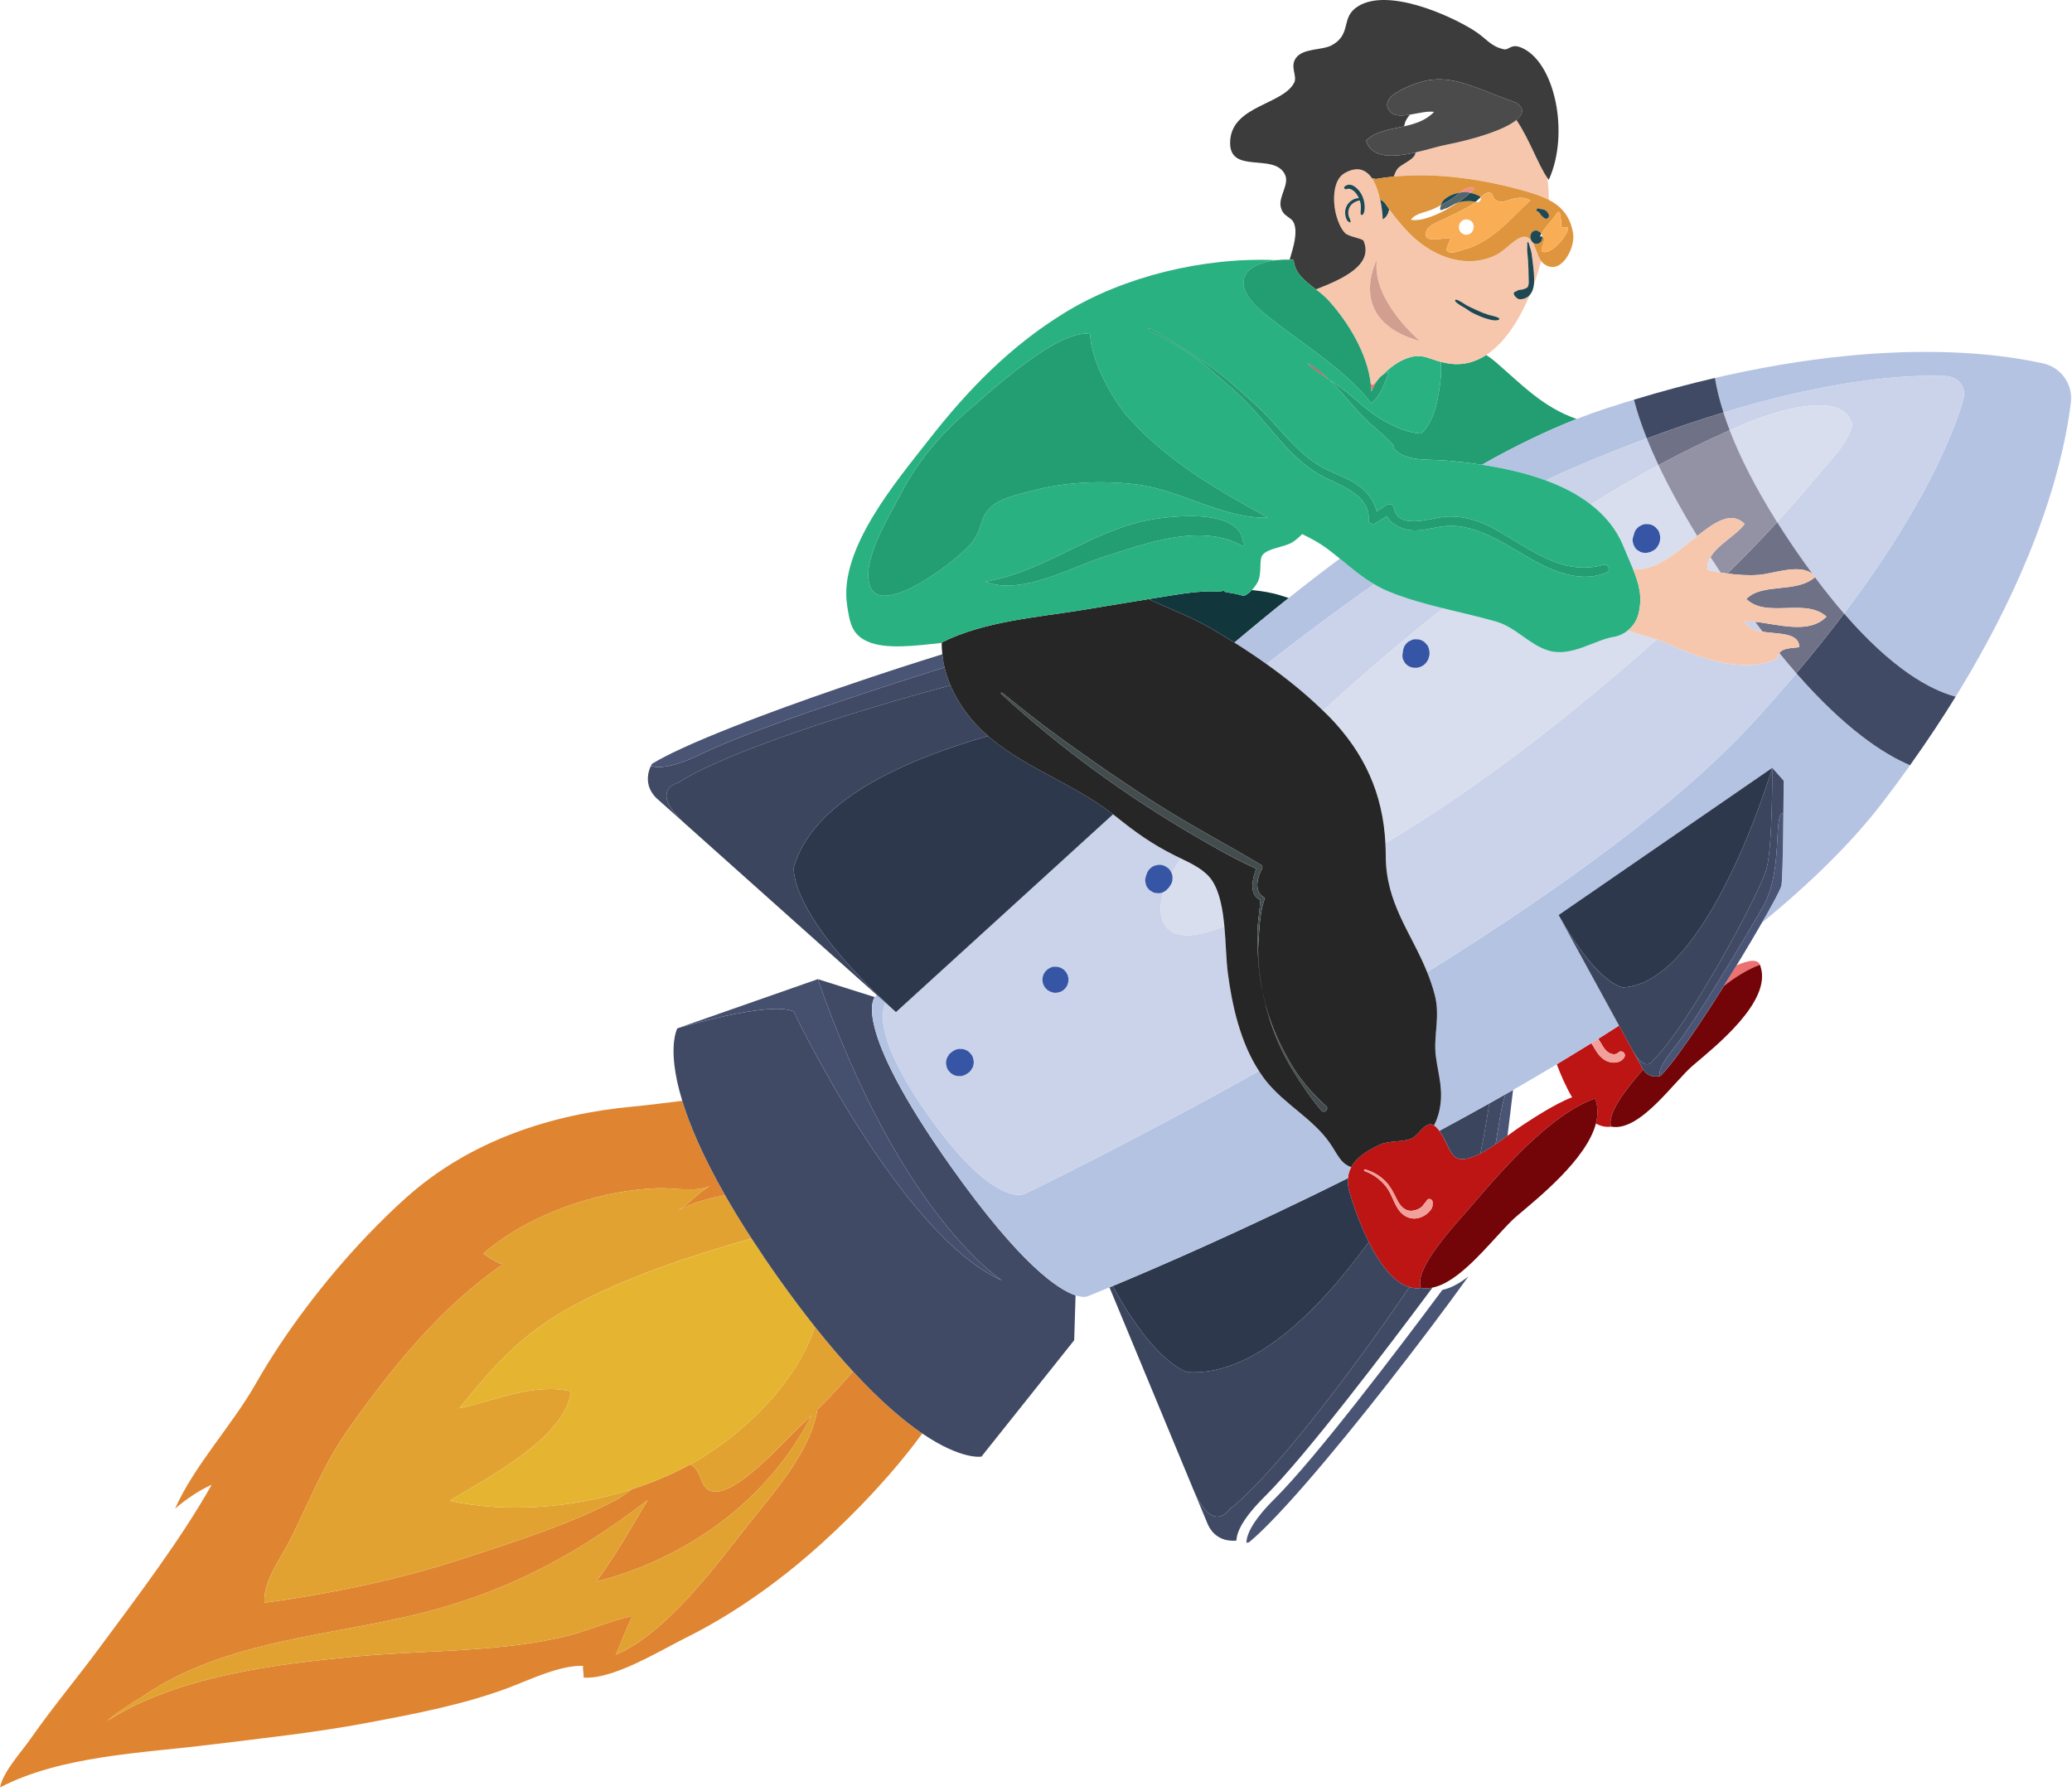 <svg width="443" height="383" viewBox="0 0 443 383" fill="none" xmlns="http://www.w3.org/2000/svg">
<path d="M182.368 293.222C179.888 296.098 177.32 298.843 174.743 301.408C173.346 310.406 165.178 319.363 159.899 326.067C152.804 335.071 142.404 349.22 131.677 353.783C132.873 351.056 133.919 348.198 135.236 345.477C130.097 346.621 124.839 349.049 119.45 350.214C105.011 353.334 90.182 352.801 75.521 354.216C58.63 355.844 37.707 358.434 23.015 367.895C24.601 366.428 26.59 365.129 30.851 362.484C47.128 351.373 68.149 349.937 86.87 345.679C107.07 341.082 122.225 333.171 138.442 320.766C134.788 326.912 131.726 332.369 127.489 338.154C146.463 333.384 164.205 320.94 173.517 302.61C172.556 303.546 171.598 304.464 170.647 305.346C167.45 308.31 157.126 320.187 152.13 318.83C149.471 318.107 150.194 314.392 147.577 313.09C143.706 315.212 139.479 317 135.047 318.421C133.666 319.449 132.421 320.355 131.448 320.855C121.386 326.016 110.446 329.493 99.728 333.021C85.79 337.609 70.955 340.732 56.532 342.678C56.199 338.042 60.231 332.921 62.211 328.913C66.252 320.73 69.274 312.904 74.584 305.413C83.908 292.255 94.199 279.518 107.527 270.295C105.88 269.914 104.566 268.779 103.334 268.051C108.674 263.265 116.354 259.443 123.168 257.247C128.911 255.396 134.321 254.344 140.379 254.063C143.819 253.905 148.742 255.015 151.883 253.533C149.279 254.881 147.464 257.293 144.978 258.812C148.086 257.089 151.514 256.256 155.006 255.524C150.221 247.137 147.43 240.512 145.86 235.364C142.721 235.724 139.311 236.221 135.422 236.581C117.76 238.216 100.482 243.904 86.958 255.957C84.128 258.48 81.294 261.243 78.507 264.162C69.418 273.696 60.856 284.993 54.726 295.781C49.578 304.839 41.635 313.166 37.426 322.557C39.741 320.596 42.532 318.635 45.25 317.466C38.643 329.197 29.307 341.445 21.237 352.352C16.421 358.861 11.19 365.104 6.582 371.704C4.453 374.754 0.705 378.722 0 382.169C13.042 375.367 30.527 374.821 44.96 373.028C56.059 371.649 67.414 370.451 78.4 368.377C88.581 366.458 98.984 364.506 108.659 360.883C113.35 359.126 119.56 356.04 124.662 356.165C124.558 356.915 124.851 357.903 124.763 358.681C125.989 358.778 127.371 358.608 128.835 358.26C134.822 356.839 142.248 352.349 146.582 350.199C153.338 346.85 159.88 342.671 165.993 338.036C169.052 335.714 171.998 333.278 174.807 330.764C175.057 330.542 175.316 330.325 175.563 330.099C175.701 329.974 175.841 329.84 175.978 329.715C183.301 323.039 190.844 315.127 197.182 306.499C193.192 303.793 188.254 299.618 182.365 293.225L182.368 293.222Z" fill="#DF8531"/>
<path d="M149.739 311.861C149.034 312.285 148.305 312.687 147.573 313.087C150.187 314.389 149.467 318.107 152.127 318.827C157.123 320.184 167.447 308.308 170.643 305.343C171.595 304.459 172.556 303.54 173.513 302.607C164.202 320.938 146.46 333.382 127.486 338.152C131.722 332.366 134.785 326.913 138.438 320.764C122.225 333.168 107.066 341.08 86.866 345.676C68.145 349.937 47.122 351.37 30.847 362.481C26.586 365.123 24.595 366.422 23.012 367.892C37.707 358.431 58.626 355.842 75.517 354.213C90.179 352.801 105.005 353.332 119.446 350.211C124.836 349.046 130.094 346.619 135.233 345.475C133.915 348.192 132.872 351.053 131.674 353.78C142.4 349.214 152.801 335.068 159.895 326.065C165.175 319.364 173.343 310.403 174.739 301.405C177.317 298.84 179.888 296.099 182.364 293.219C179.827 290.465 177.118 287.318 174.227 283.673C170.186 295.98 158.742 306.432 149.736 311.858L149.739 311.861Z" fill="#E2A231"/>
<path d="M151.887 253.527C148.742 255.009 143.823 253.899 140.382 254.057C134.322 254.338 128.914 255.39 123.171 257.242C116.357 259.438 108.678 263.259 103.337 268.045C104.572 268.774 105.884 269.908 107.531 270.289C94.202 279.513 83.912 292.249 74.588 305.407C69.278 312.901 66.255 320.727 62.214 328.907C60.235 332.912 56.203 338.033 56.535 342.672C70.955 340.726 85.79 337.603 99.732 333.016C110.45 329.487 121.39 326.01 131.452 320.849C132.425 320.349 133.669 319.443 135.051 318.415C122.47 322.453 108.281 323.542 96.127 320.877C103.749 316.198 120.963 307.438 122.082 297.483C114.128 295.598 105.756 299.481 98.219 301.11C105.493 292.03 111.657 285.1 122.226 279.366C133.999 272.98 147.476 268.545 160.692 264.803C158.545 261.493 156.657 258.398 155.01 255.515C151.515 256.247 148.09 257.083 144.982 258.803C147.467 257.284 149.282 254.872 151.887 253.524V253.527Z" fill="#E2A231"/>
<path d="M122.223 279.369C111.655 285.103 105.487 292.033 98.216 301.113C105.753 299.484 114.125 295.601 122.079 297.486C120.96 307.441 103.743 316.201 96.124 320.88C108.278 323.545 122.467 322.456 135.048 318.418C139.48 316.997 143.704 315.21 147.577 313.087C148.309 312.687 149.038 312.285 149.743 311.861C158.749 306.435 170.19 295.979 174.234 283.676C171.803 280.614 169.247 277.219 166.563 273.446L166.493 273.346L166.42 273.245C164.319 270.28 162.431 267.48 160.695 264.809C147.48 268.551 133.999 272.986 122.229 279.372L122.223 279.369Z" fill="#E5B531"/>
<path d="M273.85 127.321C271.807 126.674 269.736 126.37 267.659 126.156C267.061 126.8 266.472 127.214 265.914 127.422C264.67 127.037 263.404 126.784 262.114 126.626C261.806 126.427 261.577 126.275 261.449 126.269C261.303 126.354 261.144 126.431 260.998 126.516C258.451 126.324 255.831 126.501 253.153 126.891C250.628 127.26 248.102 127.681 245.58 128.09C249.981 130.145 254.596 131.859 258.802 134.284C260.479 135.251 262.196 136.297 263.926 137.386C267.738 134.162 271.612 130.978 275.525 127.861C274.97 127.684 274.409 127.495 273.853 127.321H273.85Z" fill="#11373C"/>
<path d="M309.973 77.749C309.241 77.649 308.61 77.512 308.037 77.362C308.277 79.979 307.893 82.773 307.237 85.908C306.588 89.028 305.456 91.087 303.95 92.673C300.82 92.673 296.992 90.675 294.94 89.394C292.091 87.616 289.737 85.21 287.056 83.163C286.226 82.532 285.229 81.855 284.21 81.172C286.656 83.52 288.864 86.357 290.938 88.598C293.088 90.922 296.23 93.146 298.039 95.345C297.349 95.54 299.039 97.154 300.71 97.599C303.224 98.538 305.914 98.169 309.677 98.514C311.94 98.721 314.359 98.999 316.83 99.374C323.716 95.485 330.512 92.161 337.106 89.58C329.911 87.098 325.44 82.3 319.755 77.387C319.108 76.828 318.44 76.34 317.754 75.904C315.503 77.374 312.92 78.155 309.973 77.756V77.749Z" fill="#239D72"/>
<path d="M368.594 210.775C371.119 208.814 373.712 207.207 376.283 206.267C376.335 206.398 376.371 206.533 376.417 206.664C376.097 204.876 373.889 205.261 371.308 206.389C371.012 206.871 370.717 207.356 370.418 207.844C369.82 208.817 369.21 209.796 368.597 210.775H368.594Z" fill="#EE7171"/>
<path d="M351.304 228.654C351.288 228.63 351.27 228.617 351.258 228.593L349.071 224.594L346.158 219.272C344.685 220.221 343.206 221.163 341.721 222.1C342.376 223.039 342.849 224.289 343.801 224.96C344.469 225.43 345.42 225.628 346.015 225.034C346.686 224.369 347.747 225.22 347.299 226.025C346.698 227.108 345.377 227.355 344.258 227.105C343.047 226.836 342.169 226.028 341.473 225.04C341.037 224.424 340.677 223.676 340.22 223.033C337.774 224.558 335.313 226.061 332.842 227.541C333.687 229.801 334.785 232.341 336.115 234.608C332.214 236.108 327.218 239.469 325.44 240.631C324.448 241.278 323.387 242.053 322.298 242.846C321.463 243.453 320.612 244.066 319.751 244.654C318.669 245.395 317.577 246.088 316.5 246.637C316.046 246.869 315.591 247.076 315.143 247.253C310.507 249.055 310.44 246.53 308.43 242.876C308.189 242.431 307.963 242.08 307.741 241.766C307.335 241.192 306.96 240.82 306.603 240.607C304.746 239.491 303.471 242.635 301.842 243.382C299.914 244.267 297.118 243.764 294.973 244.749C292.119 246.057 289.947 247.558 288.886 249.54C288.501 250.254 288.27 251.035 288.193 251.889C288.111 252.816 288.212 253.829 288.544 254.957C289.3 257.531 290.706 261.67 292.646 265.553C294.888 270.042 297.84 274.181 301.323 275.194C302.12 275.426 302.943 275.502 303.791 275.371C302.168 271.287 311.187 261.783 313.853 258.681C320.596 250.84 330.948 238.527 341.004 234.855C341.69 236.566 341.687 238.38 341.205 240.226C342.239 240.787 343.334 241.055 344.49 240.878C343.368 238.051 348.208 232.189 351.301 228.654H351.304ZM299.222 258.919C298.112 257.525 297.691 255.707 296.715 254.231C295.544 252.456 293.744 251.105 291.756 250.376C291.542 250.3 291.625 249.973 291.85 250.031C293.488 250.477 294.955 251.312 296.157 252.517C297.331 253.697 297.996 255.116 298.734 256.58C299.426 257.949 300.491 259.123 302.156 258.834C302.769 258.727 303.355 258.519 303.846 258.129C304.099 257.925 304.282 257.699 304.462 257.434C304.651 257.147 304.898 256.976 305.051 256.668C305.353 256.067 306.298 256.366 306.292 257.004C306.289 257.406 306.329 257.87 306.158 258.239C305.993 258.593 305.709 258.925 305.438 259.2C304.868 259.773 304.129 260.188 303.349 260.398C301.741 260.837 300.232 260.188 299.219 258.919H299.222Z" fill="#BD1414"/>
<path d="M368.594 210.775C368.139 211.498 367.685 212.221 367.227 212.94C366.154 214.63 365.074 216.298 364.016 217.897C363.662 218.43 363.314 218.955 362.966 219.473C362.271 220.507 361.591 221.505 360.932 222.45C360.27 223.399 359.63 224.295 359.02 225.131C358.41 225.967 357.821 226.738 357.272 227.434C356.449 228.477 355.701 229.352 355.058 230.011C355.058 230.011 354.982 230.036 354.875 230.063C354.838 230.072 354.814 230.078 354.771 230.09C354.112 230.234 352.407 230.405 351.303 228.66C348.211 232.195 343.37 238.057 344.493 240.884C350.608 242.046 357.846 231.307 361.96 227.797C366.593 223.847 378.875 214.179 376.414 206.667C376.371 206.535 376.335 206.401 376.28 206.27C373.709 207.209 371.116 208.817 368.591 210.778L368.594 210.775Z" fill="#730508"/>
<path d="M344.262 227.108C345.381 227.358 346.702 227.108 347.302 226.028C347.751 225.223 346.686 224.372 346.018 225.037C345.421 225.629 344.469 225.433 343.804 224.964C342.849 224.293 342.377 223.042 341.724 222.103C341.227 222.417 340.727 222.728 340.229 223.039C340.687 223.686 341.05 224.43 341.483 225.046C342.178 226.031 343.054 226.839 344.268 227.111L344.262 227.108Z" fill="#F2A09A"/>
<path d="M303.604 283.575C302.232 285.396 300.81 287.263 299.355 289.157C300.81 287.263 302.232 285.393 303.604 283.575Z" fill="#404A65"/>
<path d="M319.758 244.66C320.118 242.519 320.426 240.491 320.734 238.679C321.128 236.355 321.521 234.888 321.887 233.949C320.728 234.611 319.569 235.266 318.41 235.916C317.831 239.704 317.187 243.449 316.507 246.643C317.583 246.094 318.675 245.401 319.758 244.66Z" fill="#404A65"/>
<path d="M273.05 321.206C271.772 322.603 270.558 323.893 269.424 325.049C270.558 323.89 271.775 322.603 273.05 321.206Z" fill="#404A65"/>
<path d="M306.261 275.31C305.429 275.477 304.605 275.523 303.797 275.371C302.946 275.502 302.126 275.423 301.33 275.194C289.325 292.856 272.346 315.304 262.924 322.673C262.924 322.673 259.252 328.376 255.067 318.29L258.261 325.985C259.899 329.484 263.095 329.52 264.358 329.383C264.403 327.541 265.745 324.591 270.445 319.931C279.059 311.391 296.556 288.358 306.261 275.31Z" fill="#404A65"/>
<path d="M322.305 242.852C322.509 241.192 322.72 239.472 322.93 237.755C322.723 239.475 322.509 241.196 322.305 242.852Z" fill="#404A65"/>
<path d="M299.357 289.16C297.902 291.054 296.414 292.975 294.91 294.897C296.414 292.972 297.902 291.054 299.357 289.16Z" fill="#404A65"/>
<path d="M315.153 247.256C315.602 247.082 316.053 246.875 316.511 246.64C317.191 243.447 317.834 239.701 318.414 235.913C314.839 237.917 311.28 239.869 307.751 241.766C307.974 242.08 308.199 242.434 308.44 242.876C310.453 246.533 310.52 249.055 315.153 247.253V247.256Z" fill="#3B455D"/>
<path d="M262.924 322.673C272.346 315.304 289.325 292.856 301.33 275.194C297.844 274.184 294.891 270.042 292.653 265.553C281.233 281.211 267.576 294.183 254.003 293.381C254.003 293.381 247.302 292.164 237.902 274.962C237.661 275.063 237.439 275.154 237.213 275.249L255.064 318.284C255.064 318.284 255.064 318.284 255.064 318.287C259.249 328.373 262.921 322.67 262.921 322.67L262.924 322.673Z" fill="#3B455D"/>
<path d="M266.485 329.853C266.818 329.817 267.022 329.771 267.022 329.771C268.319 328.701 269.847 327.258 271.548 325.522C272.683 324.363 273.9 323.076 275.175 321.679C280.284 316.089 286.393 308.76 292.487 301.129C294.009 299.219 295.531 297.295 297.034 295.37C298.538 293.446 300.026 291.527 301.481 289.633C302.936 287.739 304.357 285.87 305.73 284.052C308.771 280.017 311.558 276.238 313.943 272.922C312.095 274.353 310.219 275.414 308.386 275.786C298.681 288.834 281.183 311.865 272.57 320.408C267.87 325.068 266.528 328.017 266.482 329.86L266.485 329.853Z" fill="#4A5575"/>
<path d="M319.758 244.66C320.618 244.072 321.469 243.459 322.305 242.852C322.509 241.193 322.719 239.476 322.93 237.755C322.93 237.743 322.93 237.731 322.933 237.719C323.125 236.139 323.314 234.562 323.497 233.034C322.96 233.342 322.423 233.647 321.887 233.952C321.524 234.888 321.127 236.355 320.734 238.683C320.426 240.497 320.118 242.522 319.758 244.664V244.66Z" fill="#4A5575"/>
<path d="M288.2 251.892C265.798 263.085 246.808 271.256 237.902 274.965C247.302 292.167 254.003 293.384 254.003 293.384C267.576 294.186 281.234 281.211 292.653 265.556C290.713 261.67 289.307 257.534 288.55 254.96C288.221 253.835 288.12 252.822 288.2 251.892Z" fill="#2E384D"/>
<path d="M203.468 249.659C181.496 218.714 187.047 213.197 187.047 213.197L174.85 209.351C192.556 260.176 214.262 273.782 214.262 273.782C192.476 264.195 169.687 216.274 169.687 216.274C164.618 213.883 144.82 219.87 144.82 219.87C144.82 219.87 143.527 222.13 144.198 227.794C144.442 229.847 144.948 232.351 145.866 235.361C147.437 240.509 150.228 247.134 155.013 255.521C156.657 258.404 158.545 261.499 160.695 264.809C162.431 267.48 164.319 270.28 166.42 273.245L166.493 273.345L166.564 273.446C169.248 277.216 171.803 280.61 174.234 283.676C177.129 287.32 179.834 290.468 182.372 293.222C188.264 299.615 193.202 303.79 197.188 306.496C205.631 312.224 209.834 311.434 209.834 311.434L229.665 286.552L229.958 276.96C226.301 275.755 218.282 270.518 203.471 249.659H203.468Z" fill="#404A65"/>
<path d="M384.061 143.944C384.061 143.944 384.061 143.944 384.061 143.947C381.249 147.281 378.223 150.73 374.969 154.296C358.688 172.129 331.918 191.155 305.124 207.829C305.752 209.384 306.323 211.007 306.777 212.761C307.982 217.415 306.426 221.563 307.003 225.885C307.558 230.057 308.726 233.135 307.726 237.585C307.494 238.622 307.107 239.634 306.615 240.613C306.969 240.827 307.347 241.199 307.753 241.772C311.282 239.878 314.841 237.926 318.416 235.919C319.575 235.27 320.734 234.614 321.893 233.952C322.43 233.647 322.966 233.342 323.503 233.034C326.623 231.244 329.744 229.414 332.851 227.55C335.322 226.068 337.783 224.564 340.229 223.042C340.73 222.731 341.227 222.42 341.724 222.106C343.212 221.173 344.688 220.227 346.162 219.279L333.236 195.65L378.918 164.181L381.368 166.944C381.368 166.944 381.34 170.189 381.294 174.053C381.294 174.227 381.291 174.407 381.288 174.584C381.288 174.611 381.288 174.642 381.288 174.669C381.288 174.868 381.282 175.069 381.282 175.27C381.282 175.398 381.279 175.526 381.276 175.655C381.276 175.804 381.273 175.953 381.27 176.103C381.27 176.292 381.264 176.481 381.264 176.67C381.264 176.743 381.264 176.817 381.264 176.89C381.264 177.103 381.258 177.32 381.255 177.533C381.255 177.64 381.255 177.747 381.252 177.857C381.252 178.076 381.246 178.293 381.243 178.509C381.243 178.583 381.243 178.656 381.239 178.729C381.239 178.848 381.236 178.967 381.233 179.086C381.224 179.787 381.212 180.474 381.2 181.129C381.2 181.166 381.2 181.203 381.2 181.239C381.2 181.386 381.194 181.526 381.191 181.669C381.191 181.803 381.185 181.941 381.185 182.072C381.185 182.185 381.179 182.294 381.179 182.407C381.179 182.541 381.172 182.676 381.169 182.804C381.169 182.929 381.163 183.048 381.16 183.167C381.16 183.28 381.154 183.392 381.151 183.502C381.151 183.621 381.145 183.737 381.142 183.85C381.142 183.947 381.136 184.042 381.136 184.137C381.133 184.265 381.13 184.39 381.127 184.512C381.127 184.573 381.124 184.631 381.121 184.689C381.118 184.817 381.114 184.942 381.108 185.061C381.108 185.119 381.105 185.174 381.102 185.232C381.099 185.338 381.096 185.445 381.09 185.543C381.09 185.604 381.084 185.655 381.084 185.71C381.081 185.796 381.078 185.884 381.075 185.957C381.075 186 381.072 186.037 381.069 186.076C381.066 186.15 381.063 186.229 381.057 186.29C381.011 187.049 380.996 187.479 380.992 187.736C380.992 187.864 380.992 187.949 380.996 188.007C380.999 188.065 381.005 188.099 381.008 188.126C381.018 188.197 380.972 188.596 380.87 189.322C380.843 189.526 380.654 189.986 380.328 190.664C380.111 191.115 379.833 191.658 379.501 192.286C379.004 193.226 378.388 194.351 377.677 195.614C377.375 196.147 377.052 196.715 376.719 197.294C386.986 188.885 395.934 180.175 402.675 171.348C404.673 168.731 406.573 166.154 408.378 163.622C402.58 161.17 394.379 155.729 384.07 143.956L384.061 143.944Z" fill="#B5C3E3"/>
<path d="M293.806 124.906C291.103 123.32 288.843 121.386 286.455 119.431C282.786 122.164 279.138 124.982 275.521 127.861C271.608 130.978 267.734 134.162 263.922 137.386C266.219 138.832 268.524 140.369 270.8 141.992C278.394 136.053 286.126 130.277 293.803 124.903L293.806 124.906Z" fill="#B5C3E3"/>
<path d="M330.509 102.714C332.513 101.747 334.486 100.841 336.426 100.012C341.928 97.66 347.15 95.58 352.091 93.747C352.091 93.747 352.094 93.747 352.097 93.747C350.813 90.526 349.925 87.766 349.343 85.46C355.403 83.624 361.177 82.09 366.664 80.815C367.012 82.947 367.594 85.411 368.488 88.205C390.143 81.635 404.813 80.345 412.993 80.345C414.055 80.345 415.009 80.367 415.854 80.403C418.907 80.528 420.557 82.855 419.67 85.777C417.422 93.183 411.154 108.786 394.269 131.179C404.493 142.977 412.563 147.472 418.117 148.964C436.734 118.806 441.538 96.443 442.758 86.012C443.209 82.148 440.657 78.552 436.859 77.704C424.214 74.88 392.625 71.217 343.084 87.424C341.114 88.068 339.119 88.794 337.106 89.581C330.512 92.164 323.717 95.489 316.83 99.374C321.375 100.06 326.108 101.097 330.506 102.717L330.509 102.714Z" fill="#B5C3E3"/>
<path d="M237.902 274.962C246.808 271.253 265.797 263.082 288.199 251.889C288.276 251.035 288.507 250.254 288.892 249.54C286.571 248.714 285.994 246.795 284.335 244.398C280.739 239.204 274.676 236.12 270.65 231.073C270.119 230.408 269.64 229.7 269.174 228.98C241.031 244.715 219.139 255.238 219.139 255.238C219.139 255.238 218.721 255.467 217.858 255.467C215.366 255.467 209.165 253.554 198.609 238.685C187.056 222.414 188.431 216.183 189.352 214.42L187.455 212.727C187.196 213.023 187.05 213.194 187.05 213.194C187.05 213.194 181.502 218.711 203.471 249.656C218.278 270.512 226.297 275.752 229.957 276.957C231.726 277.539 232.482 277.182 232.482 277.182C232.482 277.182 234.178 276.508 237.219 275.249C237.445 275.154 237.667 275.063 237.908 274.962H237.902Z" fill="#B5C3E3"/>
<path d="M394.269 131.173C394.269 131.173 394.263 131.179 394.26 131.186C391.219 135.221 387.827 139.478 384.061 143.944C394.373 155.717 402.574 161.158 408.369 163.61C408.387 163.586 408.402 163.561 408.421 163.537C409.302 162.298 410.162 161.072 411.001 159.858C411.065 159.767 411.123 159.675 411.187 159.584C411.98 158.431 412.755 157.287 413.508 156.153C413.526 156.128 413.542 156.101 413.56 156.076C415.164 153.664 416.68 151.291 418.114 148.97C418.114 148.97 418.117 148.964 418.12 148.961C412.566 147.469 404.495 142.974 394.272 131.176L394.269 131.173Z" fill="#404A65"/>
<path d="M368.488 88.202C367.594 85.408 367.011 82.947 366.664 80.812C361.177 82.084 355.403 83.618 349.343 85.457C349.925 87.763 350.813 90.523 352.097 93.744C357.947 91.572 363.406 89.742 368.481 88.202C368.481 88.202 368.485 88.202 368.488 88.202Z" fill="#404A65"/>
<path d="M308.54 130.054C304.648 129.096 300.784 128.041 297.005 126.507C295.849 126.037 294.803 125.491 293.806 124.906C286.126 130.28 278.397 136.053 270.803 141.995C275.137 145.084 279.297 148.449 282.887 151.959C291.03 144.465 299.613 137.084 308.54 130.051V130.054Z" fill="#CAD3E9"/>
<path d="M261.773 198.044C258.925 199.164 256.1 199.969 253.764 199.969C250.958 199.969 248.86 198.816 248.271 195.678C247.987 194.165 248.201 192.484 248.771 190.709C248.692 190.746 248.619 190.795 248.53 190.822C248.189 190.959 247.841 191.005 247.484 190.962L247.13 190.947C246.771 190.898 246.444 190.77 246.157 190.557C245.828 190.389 245.56 190.148 245.355 189.834C245.191 189.648 245.075 189.428 245.008 189.178C244.956 188.946 244.904 188.714 244.852 188.483C244.819 188.239 244.828 188.001 244.883 187.769L244.901 187.696C244.965 187.418 245.047 187.144 245.148 186.878L245.264 186.573C245.477 186.107 245.791 185.725 246.209 185.427C246.52 185.189 246.865 185.042 247.243 184.993C247.597 184.884 247.96 184.865 248.329 184.942C248.704 184.99 249.04 185.128 249.339 185.347C249.68 185.521 249.958 185.771 250.171 186.098C250.318 186.305 250.434 186.525 250.519 186.756C251.098 185.698 251.766 184.624 252.498 183.548C252.05 183.331 251.608 183.121 251.181 182.907C246.337 180.498 242.76 177.945 238.514 174.514C238.334 174.367 238.142 174.245 237.962 174.105L191.551 216.393L189.342 214.42C188.421 216.183 187.046 222.414 198.599 238.685C209.155 253.554 215.356 255.466 217.847 255.466C218.711 255.466 219.128 255.238 219.128 255.238C219.128 255.238 241.021 244.715 269.164 228.98C265.195 222.88 263.42 215.033 262.508 208.042C262.152 205.297 262.103 201.631 261.767 198.041L261.773 198.044ZM208.149 227.568C208.1 227.943 207.962 228.282 207.743 228.578C207.569 228.919 207.319 229.197 206.99 229.413L206.742 229.575C206.325 229.871 205.861 230.042 205.352 230.087C205.111 230.078 204.87 230.069 204.629 230.057C204.138 229.972 203.699 229.773 203.311 229.459C203.137 229.273 202.967 229.087 202.793 228.904C202.555 228.593 202.412 228.251 202.36 227.873C202.25 227.519 202.232 227.16 202.311 226.79C202.36 226.415 202.494 226.08 202.717 225.784C202.89 225.442 203.137 225.168 203.467 224.951L203.699 224.771C204.119 224.476 204.583 224.305 205.095 224.256C205.336 224.265 205.58 224.274 205.821 224.286C206.315 224.372 206.755 224.573 207.145 224.887C207.319 225.073 207.493 225.259 207.667 225.445C207.905 225.757 208.051 226.101 208.103 226.482C208.213 226.836 208.231 227.199 208.155 227.571L208.149 227.568ZM228.419 209.933L228.208 210.619L228.202 210.632L228.19 210.656L227.995 210.973C227.894 211.193 227.748 211.373 227.549 211.513C227.394 211.702 227.202 211.839 226.97 211.925C226.772 212.065 226.555 212.144 226.314 212.166L225.976 212.242H225.964L225.909 212.251C225.543 212.297 225.189 212.251 224.853 212.117C224.612 212.074 224.396 211.977 224.204 211.821C223.975 211.717 223.786 211.562 223.639 211.358C223.441 211.193 223.298 210.992 223.209 210.751C223.063 210.543 222.981 210.317 222.956 210.064C222.874 209.833 222.853 209.595 222.892 209.354C222.871 209.11 222.91 208.878 223.011 208.655C223.054 208.414 223.151 208.198 223.307 208.006C223.411 207.777 223.566 207.588 223.771 207.441C223.935 207.243 224.137 207.1 224.378 207.011C224.692 206.81 225.036 206.7 225.418 206.679C225.655 206.688 225.893 206.697 226.131 206.706C226.36 206.776 226.586 206.847 226.814 206.914C227.019 207.042 227.226 207.167 227.431 207.295C227.601 207.478 227.772 207.661 227.943 207.844C228.059 208.067 228.175 208.286 228.291 208.509C228.342 208.744 228.394 208.982 228.446 209.216C228.437 209.454 228.428 209.692 228.419 209.93V209.933Z" fill="#CAD3E9"/>
<path d="M375.256 132.948C374.469 132.869 373.721 132.829 373.035 132.866C373.575 134.269 375.094 134.794 376.857 135.071C376.326 134.373 375.795 133.677 375.256 132.948Z" fill="#CAD3E9"/>
<path d="M374.966 154.295C378.223 150.73 381.246 147.28 384.058 143.947C382.881 142.602 381.661 141.138 380.428 139.622C380.212 139.909 380.044 140.256 379.974 140.732C373.273 144.319 363.059 140.61 356.876 137.746C356.071 137.374 355.156 137.039 354.192 136.721C336.499 152.401 316.946 167.892 296.206 180.278C296.252 181.148 296.282 182.029 296.282 182.926C296.282 193.152 301.678 199.31 305.118 207.832C331.912 191.158 358.682 172.132 374.963 154.299L374.966 154.295Z" fill="#CAD3E9"/>
<path d="M352.091 93.747C347.15 95.58 341.928 97.66 336.426 100.012C334.489 100.841 332.513 101.747 330.509 102.714C334.022 104.007 337.304 105.679 340.095 107.844C344.874 104.889 349.702 102.067 354.582 99.457C353.616 97.407 352.792 95.507 352.091 93.747Z" fill="#CAD3E9"/>
<path d="M369.819 91.993C370.927 91.502 372.034 91.023 373.144 90.556C375.791 89.44 383.154 86.643 388.867 86.643C392.295 86.643 395.128 87.65 395.997 90.626C395.723 94.171 390.724 99.142 388.287 102.082C385.6 105.327 382.815 108.509 379.951 111.629C381.666 114.352 383.584 117.222 385.731 120.245C386.341 121.105 386.945 121.929 387.543 122.74C387.753 122.917 387.949 123.112 388.122 123.344C388.095 123.368 388.064 123.386 388.037 123.411C390.19 126.299 392.267 128.882 394.259 131.185C394.259 131.182 394.265 131.179 394.268 131.173C411.153 108.777 417.421 93.173 419.668 85.771C420.556 82.849 418.906 80.522 415.853 80.397C415.008 80.363 414.053 80.339 412.992 80.339C404.812 80.339 390.141 81.629 368.487 88.199C368.487 88.199 368.484 88.199 368.48 88.199C368.865 89.4 369.307 90.663 369.819 91.99V91.993Z" fill="#CAD3E9"/>
<path d="M379.958 111.632C376.515 115.39 372.949 119.05 369.313 122.633C371.592 122.938 373.959 123.082 376.152 122.899C379.238 122.639 384.829 120.453 387.549 122.743C386.949 121.932 386.348 121.108 385.738 120.248C383.59 117.226 381.672 114.356 379.958 111.632Z" fill="#6F7187"/>
<path d="M388.041 123.411C384.046 126.916 376.823 124.528 373.38 128.066C377.625 132.305 386.007 127.742 390.509 131.841C386.815 135.678 380.206 133.452 375.256 132.949C375.795 133.678 376.326 134.376 376.857 135.071C380.288 135.611 384.665 135.202 384.704 138.381C382.993 138.594 381.255 138.524 380.431 139.619C381.667 141.138 382.884 142.599 384.061 143.944C384.061 143.944 384.061 143.944 384.061 143.941C387.831 139.476 391.219 135.218 394.26 131.183C392.268 128.883 390.191 126.3 388.038 123.408L388.041 123.411Z" fill="#6F7187"/>
<path d="M354.583 99.457C359.618 96.76 364.703 94.259 369.82 91.996C369.311 90.669 368.866 89.407 368.481 88.205C363.406 89.745 357.947 91.575 352.097 93.747H352.091C352.792 95.504 353.616 97.404 354.583 99.457Z" fill="#6F7187"/>
<path d="M362.876 114.606C359.347 108.841 356.636 103.803 354.586 99.457C349.706 102.07 344.878 104.889 340.099 107.844C343.088 110.162 345.525 113.032 347.022 116.64C347.824 118.574 348.541 120.181 349.139 121.654C353.897 122.289 358.612 117.991 362.876 114.603V114.606ZM349.105 115.051C349.172 114.828 349.239 114.609 349.307 114.386C349.307 114.386 349.307 114.383 349.31 114.38C349.377 114.161 349.444 113.944 349.508 113.724C349.721 113.258 350.035 112.876 350.453 112.578C350.679 112.459 350.902 112.34 351.127 112.224C351.478 112.08 351.841 112.032 352.21 112.08C352.579 112.065 352.93 112.141 353.268 112.306C353.625 112.453 353.921 112.675 354.156 112.974C354.443 113.233 354.65 113.551 354.772 113.929L354.781 113.959C354.833 114.2 354.888 114.438 354.94 114.679V114.694L354.949 114.74C354.967 115.011 354.958 115.289 354.915 115.56L354.903 115.612C354.839 115.859 354.769 116.106 354.681 116.344L354.446 116.741C354.208 117.122 354.15 117.278 353.692 117.577L353.674 117.589L353.634 117.613L353.549 117.671C353.601 117.644 353.085 117.939 352.857 118.034L352.808 118.049C352.567 118.116 352.323 118.168 352.079 118.211L352.024 118.217C351.551 118.257 351.097 118.18 350.664 117.985C350.466 117.863 350.264 117.738 350.066 117.616C349.764 117.387 349.541 117.101 349.398 116.762C349.258 116.561 349.175 116.338 349.151 116.097C349.044 115.759 349.029 115.414 349.102 115.06L349.105 115.051Z" fill="#D8DEEE"/>
<path d="M250.691 187.494C250.682 187.735 250.673 187.979 250.66 188.22C250.575 188.711 250.377 189.154 250.059 189.544L249.873 189.806L249.776 189.925L249.456 190.233C249.263 190.444 249.032 190.596 248.775 190.715C248.205 192.49 247.992 194.171 248.275 195.684C248.864 198.822 250.962 199.975 253.768 199.975C256.105 199.975 258.929 199.167 261.778 198.05C261.436 194.39 260.792 190.804 259.203 188.351C257.742 186.094 255.019 184.765 252.506 183.557C251.774 184.634 251.106 185.707 250.526 186.765C250.612 187 250.669 187.244 250.694 187.501L250.691 187.494Z" fill="#D8DEEE"/>
<path d="M379.958 111.632C382.819 108.512 385.604 105.328 388.294 102.086C390.731 99.145 395.727 94.174 396.004 90.63C395.135 87.65 392.302 86.647 388.873 86.647C383.158 86.647 375.795 89.443 373.151 90.56C372.04 91.029 370.933 91.508 369.826 91.996C371.915 97.428 375.121 103.94 379.964 111.632H379.958Z" fill="#D8DEEE"/>
<path d="M354.193 136.718C352.225 136.072 350.032 135.492 348.026 134.8C347.165 135.492 346.141 135.983 345.006 136.163C340.898 136.819 335.874 140.634 330.93 139.052C326.752 137.713 324.172 134.123 319.764 132.863C316.028 131.796 312.267 130.969 308.534 130.051C299.607 137.084 291.024 144.465 282.881 151.959C283.29 152.359 283.717 152.752 284.11 153.155C291.738 160.978 295.651 169.667 296.203 180.275C316.94 167.889 336.497 152.401 354.19 136.718H354.193ZM305.6 140.22C305.539 140.47 305.463 140.714 305.378 140.955L305.335 141.046C305.21 141.26 305.079 141.47 304.944 141.678C304.758 141.851 304.575 142.022 304.389 142.196L304.371 142.211L304.331 142.239L304.31 142.251L303.972 142.428L303.633 142.605C303.392 142.681 303.142 142.724 302.895 142.769L302.81 142.776C302.087 142.757 302.132 142.794 301.449 142.544L301.434 142.538L301.4 142.519C300.967 142.321 300.61 142.028 300.333 141.638C300.223 141.427 300.113 141.22 300.003 141.01C299.869 140.68 299.827 140.345 299.869 140C299.863 139.866 299.882 139.738 299.903 139.61C299.903 139.616 299.9 139.622 299.897 139.631C299.897 139.625 299.9 139.619 299.903 139.61C299.918 139.515 299.942 139.424 299.97 139.332C299.976 139.231 299.964 139.131 299.982 139.027C300.052 138.795 300.122 138.564 300.196 138.332C300.409 137.865 300.723 137.481 301.141 137.182C301.367 137.063 301.593 136.944 301.818 136.828C302.172 136.685 302.532 136.636 302.904 136.682C303.273 136.666 303.627 136.743 303.965 136.907C304.325 137.054 304.621 137.276 304.853 137.575C305.14 137.835 305.347 138.152 305.469 138.53C305.664 139.106 305.698 139.564 305.619 140.165L305.609 140.211L305.6 140.22Z" fill="#D8DEEE"/>
<path d="M365.718 119.129C365.258 119.94 364.98 120.834 365.023 121.859C365.926 122.075 366.893 122.267 367.887 122.435C367.137 121.31 366.414 120.209 365.718 119.132V119.129Z" fill="#D8DEEE"/>
<path d="M299.963 139.405C299.942 139.475 299.921 139.546 299.899 139.619C299.918 139.549 299.945 139.482 299.963 139.411C299.963 139.411 299.963 139.411 299.963 139.408V139.405Z" fill="#D8DEEE"/>
<path d="M369.82 91.993C364.702 94.26 359.621 96.757 354.582 99.454C356.632 103.8 359.346 108.838 362.872 114.603C366.724 111.541 370.21 109.232 373.016 112.014C371.14 114.557 367.285 116.36 365.714 119.129C366.41 120.206 367.133 121.31 367.883 122.432C368.35 122.512 368.832 122.566 369.31 122.631C372.946 119.047 376.511 115.387 379.955 111.629C375.111 103.934 371.906 97.425 369.817 91.993H369.82Z" fill="#9292A4"/>
<path d="M169.687 216.271C169.687 216.271 192.476 264.193 214.262 273.779C214.262 273.779 192.556 260.176 174.851 209.348L153.583 216.796L144.82 219.864C144.82 219.864 164.618 213.877 169.687 216.268V216.271Z" fill="#45506E"/>
<path d="M145.016 167.334C155.196 160.792 182.497 152.038 203.225 146.539C202.697 145.283 202.261 143.999 201.947 142.687C186.16 147.658 160.516 156.052 150.082 161.139C144.134 164.04 140.907 164.336 139.153 163.772C139.297 163.47 139.41 163.293 139.41 163.293C139.41 163.293 136.863 167.242 140.352 170.649L142.182 172.284L143.274 173.26L146.565 176.2C138.421 168.923 145.016 167.337 145.016 167.337V167.334Z" fill="#404A65"/>
<path d="M191.554 216.396C168.176 195.101 169.726 185.411 169.726 185.411C173.611 171.747 191.725 162.954 211.248 157.361C207.664 154.25 204.91 150.556 203.224 146.536C182.499 152.035 155.195 160.792 145.015 167.331C145.015 167.331 138.42 168.917 146.564 176.194L187.449 212.724L189.346 214.417L191.554 216.39V216.396Z" fill="#3B455D"/>
<path d="M150.084 161.136C160.518 156.049 186.162 147.659 201.949 142.684C201.73 141.76 201.586 140.824 201.479 139.881C200.012 140.336 198.503 140.811 196.956 141.302C195.889 141.641 194.8 141.992 193.702 142.345C192.781 142.641 191.851 142.946 190.911 143.251C189.981 143.556 189.048 143.864 188.105 144.175C187.346 144.426 186.583 144.679 185.821 144.935C185.437 145.063 185.052 145.191 184.668 145.322C182.759 145.963 180.837 146.615 178.916 147.277C175.243 148.543 171.577 149.836 168.021 151.129C167.106 151.462 166.203 151.794 165.307 152.127C164.401 152.462 163.507 152.795 162.623 153.127C161.842 153.42 161.07 153.713 160.311 154.006C155.964 155.671 151.935 157.293 148.465 158.809C148.047 158.992 147.635 159.175 147.232 159.355C146.025 159.895 144.893 160.42 143.85 160.926C143.502 161.094 143.164 161.262 142.837 161.426C142.182 161.756 141.566 162.076 140.995 162.387C140.425 162.698 139.897 162.997 139.418 163.29C139.418 163.29 139.305 163.467 139.162 163.769C140.916 164.333 144.143 164.037 150.09 161.136H150.084Z" fill="#4A5575"/>
<path d="M211.964 157.992C211.717 157.788 211.492 157.571 211.251 157.361C191.725 162.954 173.614 171.747 169.728 185.411C169.728 185.411 168.179 195.101 191.557 216.396L237.969 174.108C229.761 167.688 219.904 164.504 211.964 157.992Z" fill="#2E384D"/>
<path d="M349.398 116.753C349.541 117.095 349.764 117.378 350.066 117.607C350.264 117.732 350.465 117.854 350.663 117.976C351.096 118.168 351.551 118.244 352.024 118.208L352.079 118.202C352.323 118.159 352.567 118.104 352.807 118.04L352.856 118.025C353.085 117.933 353.6 117.634 353.549 117.662L353.634 117.604L353.674 117.58L353.692 117.567C354.149 117.268 354.21 117.113 354.445 116.732L354.68 116.335C354.772 116.097 354.839 115.85 354.903 115.603L354.915 115.551C354.958 115.283 354.967 115.005 354.949 114.731L354.942 114.685V114.67C354.888 114.429 354.833 114.191 354.781 113.95L354.772 113.92C354.65 113.541 354.445 113.224 354.156 112.965C353.924 112.666 353.628 112.443 353.268 112.297C352.929 112.129 352.579 112.056 352.21 112.071C351.841 112.026 351.481 112.071 351.127 112.215C350.901 112.334 350.676 112.453 350.453 112.568C350.035 112.867 349.721 113.249 349.507 113.715C349.44 113.935 349.373 114.151 349.309 114.371C349.309 114.371 349.309 114.374 349.306 114.377C349.239 114.6 349.172 114.819 349.105 115.042C349.032 115.396 349.047 115.74 349.154 116.079C349.175 116.323 349.257 116.546 349.401 116.744L349.398 116.753ZM350.224 113.297C350.224 113.297 350.249 113.273 350.264 113.261C350.264 113.261 350.27 113.258 350.273 113.255C350.255 113.267 350.242 113.282 350.224 113.294V113.297Z" fill="#3655A5"/>
<path d="M305.458 138.539C305.336 138.161 305.132 137.844 304.842 137.584C304.608 137.286 304.312 137.063 303.955 136.917C303.616 136.749 303.262 136.673 302.893 136.691C302.524 136.645 302.161 136.691 301.808 136.837C301.582 136.956 301.356 137.075 301.131 137.191C300.713 137.49 300.399 137.874 300.185 138.341C300.115 138.573 300.045 138.804 299.972 139.036C299.953 139.14 299.965 139.241 299.959 139.341C299.932 139.433 299.907 139.524 299.892 139.619C299.914 139.549 299.935 139.479 299.956 139.405C299.956 139.405 299.956 139.405 299.956 139.408C299.938 139.479 299.911 139.546 299.892 139.619C299.874 139.747 299.856 139.875 299.859 140.009C299.816 140.354 299.859 140.689 299.993 141.019C300.103 141.229 300.212 141.437 300.322 141.647C300.6 142.034 300.957 142.33 301.39 142.529L301.423 142.547L301.439 142.553C302.125 142.803 302.076 142.766 302.799 142.785L302.884 142.779C303.131 142.733 303.384 142.69 303.622 142.614L303.961 142.437L304.299 142.26L304.321 142.248L304.36 142.22L304.379 142.205C304.565 142.031 304.748 141.861 304.934 141.687C305.068 141.479 305.199 141.269 305.324 141.055L305.367 140.964C305.452 140.723 305.532 140.476 305.59 140.229L305.599 140.183C305.678 139.582 305.648 139.125 305.449 138.548L305.458 138.539Z" fill="#3655A5"/>
<path d="M299.893 139.642C299.893 139.642 299.896 139.628 299.899 139.619C299.899 139.619 299.896 139.632 299.893 139.642Z" fill="#3655A5"/>
<path d="M249.778 189.922L249.876 189.803L250.062 189.541C250.376 189.15 250.578 188.711 250.663 188.217C250.672 187.976 250.681 187.732 250.693 187.491C250.669 187.235 250.614 186.988 250.526 186.756C250.44 186.524 250.324 186.305 250.178 186.097C249.964 185.771 249.687 185.518 249.345 185.347C249.046 185.128 248.711 184.99 248.336 184.942C247.967 184.865 247.604 184.881 247.25 184.993C246.872 185.045 246.527 185.189 246.216 185.426C245.798 185.725 245.484 186.107 245.271 186.573L245.155 186.878C245.054 187.144 244.972 187.418 244.908 187.696L244.889 187.769C244.834 188.001 244.822 188.239 244.859 188.483C244.911 188.714 244.963 188.946 245.014 189.178C245.081 189.431 245.197 189.651 245.362 189.834C245.569 190.148 245.835 190.392 246.164 190.557C246.451 190.77 246.774 190.898 247.137 190.947L247.491 190.962C247.848 191.008 248.199 190.962 248.537 190.822C248.626 190.794 248.699 190.746 248.778 190.709C249.034 190.59 249.269 190.441 249.458 190.227L249.778 189.919V189.922Z" fill="#3655A5"/>
<path d="M227.94 207.847C227.769 207.664 227.599 207.481 227.428 207.298C227.223 207.17 227.016 207.045 226.812 206.917C226.583 206.847 226.357 206.78 226.129 206.71C225.891 206.7 225.653 206.691 225.415 206.682C225.037 206.7 224.689 206.81 224.375 207.015C224.134 207.103 223.933 207.246 223.768 207.445C223.563 207.591 223.408 207.78 223.304 208.009C223.149 208.201 223.051 208.418 223.008 208.659C222.908 208.881 222.871 209.113 222.889 209.357C222.85 209.598 222.871 209.836 222.953 210.068C222.978 210.318 223.06 210.546 223.207 210.754C223.295 210.995 223.438 211.196 223.637 211.361C223.783 211.565 223.972 211.721 224.201 211.824C224.393 211.98 224.61 212.078 224.851 212.12C225.186 212.254 225.54 212.297 225.906 212.254L225.961 212.245H225.973L226.312 212.169C226.552 212.148 226.769 212.065 226.967 211.928C227.196 211.843 227.391 211.705 227.547 211.516C227.742 211.376 227.891 211.196 227.992 210.977L228.187 210.659L228.199 210.635L228.206 210.623L228.416 209.936C228.425 209.699 228.434 209.461 228.443 209.223C228.392 208.988 228.34 208.75 228.288 208.515C228.172 208.296 228.056 208.073 227.94 207.85V207.847Z" fill="#3655A5"/>
<path d="M207.665 225.445C207.491 225.259 207.317 225.073 207.143 224.887C206.753 224.573 206.314 224.372 205.82 224.286C205.576 224.277 205.335 224.268 205.094 224.256C204.581 224.302 204.118 224.475 203.697 224.771L203.465 224.951C203.139 225.165 202.889 225.442 202.715 225.784C202.495 226.08 202.361 226.415 202.309 226.79C202.233 227.159 202.248 227.519 202.358 227.873C202.41 228.251 202.553 228.596 202.791 228.904C202.965 229.09 203.136 229.273 203.31 229.459C203.697 229.773 204.136 229.972 204.627 230.057C204.868 230.066 205.109 230.075 205.35 230.087C205.859 230.042 206.323 229.871 206.741 229.575L206.988 229.413C207.317 229.2 207.567 228.919 207.741 228.578C207.961 228.279 208.098 227.943 208.147 227.568C208.223 227.196 208.208 226.836 208.095 226.479C208.043 226.098 207.9 225.753 207.659 225.442L207.665 225.445Z" fill="#3655A5"/>
<path d="M377.698 185.735C376.381 190.727 360.988 219.339 353.601 226.519C353.601 226.519 351.938 229.834 349.071 224.594L351.258 228.593C351.273 228.617 351.292 228.63 351.304 228.654C352.411 230.399 354.113 230.231 354.772 230.081C354.689 229.078 355.248 227.394 357.529 224.588C362.668 218.263 373.816 199.261 376.82 194.064C379.824 188.867 379.84 182.007 380.114 177.451C380.392 172.897 381.288 174.044 381.288 174.044C381.334 170.18 381.362 166.934 381.362 166.934L378.912 164.171C378.912 164.171 379.013 180.742 377.695 185.735H377.698Z" fill="#404A65"/>
<path d="M349.071 224.597C351.938 229.837 353.6 226.522 353.6 226.522C360.987 219.342 376.381 190.73 377.698 185.737C379.016 180.745 378.915 164.174 378.915 164.174C378.915 164.174 365.27 210.232 347.031 211.116C347.031 211.116 341.678 210.741 333.229 195.647L346.155 219.275L349.068 224.597H349.071Z" fill="#3B455D"/>
<path d="M377.669 195.601C378.379 194.338 378.995 193.213 379.493 192.274C379.825 191.648 380.103 191.102 380.319 190.651C380.645 189.977 380.835 189.513 380.862 189.309C380.962 188.583 381.007 188.185 380.999 188.113C380.996 188.086 380.99 188.052 380.987 187.994C380.984 187.937 380.981 187.851 380.984 187.723C380.984 187.467 381.002 187.034 381.048 186.277C381.051 186.216 381.054 186.137 381.06 186.064C381.06 186.024 381.063 185.991 381.066 185.945C381.069 185.869 381.072 185.783 381.076 185.698C381.076 185.643 381.082 185.591 381.082 185.53C381.085 185.432 381.088 185.326 381.094 185.219C381.094 185.161 381.097 185.109 381.1 185.048C381.103 184.929 381.109 184.804 381.112 184.676C381.112 184.618 381.115 184.56 381.118 184.499C381.121 184.377 381.124 184.255 381.127 184.124C381.127 184.029 381.133 183.935 381.133 183.837C381.133 183.724 381.14 183.609 381.143 183.49C381.143 183.38 381.149 183.27 381.152 183.154C381.152 183.035 381.158 182.916 381.161 182.791C381.161 182.663 381.167 182.529 381.17 182.395C381.17 182.285 381.173 182.175 381.176 182.059C381.176 181.928 381.182 181.791 381.182 181.657C381.182 181.513 381.188 181.373 381.191 181.227C381.191 181.19 381.191 181.153 381.191 181.117C381.204 180.461 381.216 179.775 381.225 179.073C381.225 178.954 381.228 178.835 381.231 178.716C381.231 178.643 381.231 178.57 381.234 178.497C381.237 178.28 381.24 178.061 381.243 177.844C381.243 177.737 381.243 177.631 381.246 177.521C381.249 177.307 381.252 177.091 381.255 176.877C381.255 176.804 381.255 176.731 381.255 176.658C381.255 176.469 381.262 176.279 381.262 176.09C381.262 175.941 381.265 175.791 381.268 175.642C381.268 175.514 381.271 175.386 381.274 175.258C381.274 175.056 381.28 174.855 381.28 174.657C381.28 174.629 381.28 174.599 381.28 174.571C381.28 174.395 381.283 174.215 381.286 174.041C381.286 174.041 380.389 172.894 380.112 177.448C379.834 182.004 379.822 188.864 376.818 194.061C373.813 199.258 362.666 218.259 357.527 224.585C355.245 227.391 354.687 229.075 354.769 230.078C354.812 230.072 354.84 230.063 354.873 230.054C354.98 230.026 355.056 230.002 355.056 230.002C355.7 229.343 356.444 228.471 357.27 227.425C357.819 226.729 358.405 225.958 359.018 225.122C359.631 224.286 360.272 223.39 360.93 222.441C361.592 221.492 362.272 220.498 362.965 219.464C363.312 218.949 363.663 218.421 364.014 217.887C365.072 216.286 366.149 214.621 367.226 212.931C368.299 211.241 369.37 209.527 370.413 207.835C371.108 206.706 371.788 205.587 372.45 204.492C373.774 202.299 375.015 200.197 376.119 198.291C376.671 197.337 377.187 196.434 377.663 195.592L377.669 195.601Z" fill="#4A5575"/>
<path d="M347.032 211.113C365.267 210.229 378.916 164.171 378.916 164.171L333.233 195.641C341.679 210.735 347.035 211.11 347.035 211.11L347.032 211.113Z" fill="#2E384D"/>
<path d="M201.946 142.684C202.257 143.996 202.696 145.28 203.224 146.536C204.911 150.556 207.668 154.253 211.249 157.361C211.489 157.568 211.715 157.788 211.962 157.992C219.901 164.504 229.759 167.688 237.966 174.108C238.149 174.251 238.339 174.373 238.518 174.517C242.764 177.948 246.342 180.501 251.185 182.91C251.612 183.121 252.054 183.334 252.503 183.551C255.019 184.759 257.739 186.088 259.2 188.345C260.786 190.798 261.433 194.384 261.775 198.044C262.11 201.634 262.156 205.3 262.516 208.045C263.428 215.036 265.203 222.88 269.171 228.983C269.637 229.7 270.116 230.411 270.647 231.076C274.673 236.127 280.736 239.207 284.332 244.401C285.992 246.798 286.568 248.717 288.889 249.543C289.953 247.561 292.122 246.06 294.977 244.752C297.121 243.77 299.918 244.27 301.845 243.385C303.474 242.638 304.749 239.494 306.606 240.61C307.097 239.631 307.485 238.618 307.717 237.581C308.714 233.134 307.549 230.054 306.994 225.882C306.42 221.563 307.973 217.412 306.768 212.758C306.314 211.007 305.743 209.381 305.115 207.826C301.671 199.304 296.279 193.146 296.279 182.919C296.279 182.023 296.249 181.144 296.203 180.272C295.651 169.667 291.738 160.978 284.11 153.152C283.716 152.749 283.289 152.356 282.881 151.956C279.288 148.445 275.127 145.078 270.796 141.992C268.521 140.369 266.212 138.829 263.919 137.386C262.189 136.297 260.472 135.251 258.795 134.284C254.589 131.863 249.974 130.146 245.573 128.09C240.73 128.877 235.889 129.691 231.049 130.478C221.887 131.972 210.282 132.839 201.333 137.371C201.333 138.213 201.379 139.048 201.473 139.878C201.58 140.821 201.723 141.757 201.943 142.681L201.946 142.684ZM275.768 227.071C277.848 230.676 280.441 233.711 283.542 236.474C284.226 237.084 283.134 238.161 282.545 237.472C280.233 234.757 278.226 231.771 276.36 228.736C273.023 223.32 270.861 217.165 269.717 210.918C269.159 207.868 268.912 204.806 268.872 201.71C268.851 200.137 268.796 198.642 268.994 197.071C269.189 195.531 269.351 193.97 269.488 192.42C266.95 191.389 267.777 187.897 268.579 185.722C264.233 183.786 260.07 181.413 255.958 179.025C240.916 170.289 226.858 160.096 214.045 148.327C213.896 148.189 214.112 147.985 214.265 148.107C218.178 151.273 222.128 154.445 226.196 157.403C233.123 162.439 240.184 167.322 247.409 171.924C254.656 176.542 262.25 180.513 269.619 184.911C269.9 185.079 269.985 185.436 269.83 185.716C268.878 187.446 268.006 190.551 270.156 191.774C270.312 191.862 270.409 192.079 270.351 192.252C269.653 194.32 269.4 196.464 269.247 198.63C269.11 200.579 268.921 202.449 269.009 204.41C269.183 208.396 269.845 212.346 270.973 216.173C272.099 219.992 273.785 223.628 275.774 227.074L275.768 227.071Z" fill="#262626"/>
<path d="M293.061 82.041C293.128 82.624 293.176 83.206 293.189 83.783C293.732 82.481 294.268 81.569 294.827 80.919C294.384 81.376 293.954 81.84 293.539 82.294C293.399 82.23 293.222 82.13 293.061 82.041Z" fill="#EE7171"/>
<path d="M245.576 128.093C248.099 127.684 250.624 127.263 253.149 126.894C255.827 126.501 258.447 126.327 260.994 126.519C261.144 126.434 261.299 126.358 261.445 126.272C261.574 126.278 261.802 126.431 262.11 126.629C263.397 126.785 264.666 127.038 265.911 127.425C266.472 127.218 267.061 126.803 267.655 126.159C268.027 125.76 268.402 125.29 268.781 124.665C269.909 122.804 269.116 119.751 269.909 118.696C271.059 117.168 274.652 117.022 276.372 115.902C277.156 115.393 277.809 114.813 278.4 114.191C280.27 115.094 282.097 116.073 283.781 117.327C284.711 118.019 285.589 118.726 286.452 119.434C288.84 121.389 291.101 123.323 293.803 124.909C294.8 125.494 295.846 126.04 297.002 126.51C300.784 128.044 304.645 129.099 308.537 130.057C312.27 130.975 316.028 131.802 319.767 132.869C324.175 134.129 326.755 137.719 330.933 139.058C335.877 140.641 340.901 136.825 345.009 136.169C346.144 135.989 347.168 135.498 348.029 134.806C349.163 133.894 350.002 132.619 350.343 131.143C351.17 127.581 350.496 125.009 349.139 121.658C348.541 120.184 347.824 118.577 347.022 116.643C345.521 113.035 343.088 110.165 340.099 107.847C337.308 105.682 334.026 104.01 330.512 102.717C326.114 101.098 321.381 100.061 316.836 99.374C314.366 99.002 311.947 98.722 309.684 98.514C305.92 98.17 303.23 98.539 300.717 97.599C299.046 97.154 297.353 95.54 298.045 95.345C296.237 93.143 293.098 90.923 290.945 88.599C288.871 86.357 286.663 83.52 284.217 81.172C282.42 79.964 280.56 78.732 279.453 77.671C281.148 78.491 282.728 79.742 284.217 81.172C285.235 81.855 286.233 82.532 287.062 83.164C289.743 85.21 292.098 87.62 294.947 89.395C296.999 90.676 300.827 92.67 303.956 92.674C305.466 91.088 306.594 89.029 307.244 85.909C307.897 82.776 308.281 79.983 308.043 77.362C304.932 76.545 303.715 75.285 300.064 76.902C298.308 77.68 296.746 78.997 295.331 80.412C295.834 79.979 296.359 79.732 296.923 79.62C296.038 81.916 295.233 84.609 293.181 86.201C287.239 78.515 277.674 73.129 270.074 66.785C262.586 60.539 266.045 56.36 272.932 55.619C257.304 54.933 240.285 59.133 227.764 66.785C216.04 73.953 206.921 83.334 198.463 94.18C191.607 102.97 179.383 117.323 181.091 129.218C181.664 133.214 182.127 135.626 185.44 137.139C189.338 138.914 195.743 138.057 201.098 137.49C201.178 137.45 201.26 137.414 201.339 137.374C210.288 132.842 221.893 131.976 231.055 130.481C235.893 129.691 240.736 128.88 245.579 128.093H245.576ZM282.252 99.658C284.168 100.786 286.263 101.543 288.255 102.516C291.104 103.907 293.742 106.27 294.337 109.412C295.059 108.909 295.785 108.418 296.517 107.926C297.03 107.582 297.875 107.911 297.993 108.527C298.902 113.224 305.384 110.946 308.391 110.556C312.261 110.052 316.144 111.236 319.517 113.084C326.831 117.095 333.968 123.323 342.865 120.749C343.81 120.474 344.466 121.944 343.545 122.362C339.937 123.994 335.807 123.311 332.233 121.902C325.611 119.291 320.103 114.084 312.984 112.694C311.133 112.331 309.275 112.367 307.424 112.7C305.643 113.02 303.837 113.505 302.013 113.401C299.906 113.282 297.557 112.23 296.523 110.324C295.694 110.87 294.864 111.413 294.007 111.913C293.434 112.245 292.561 111.83 292.613 111.114C292.991 106.042 286.931 103.904 283.286 102.095C275.899 98.432 271.675 91.088 265.993 85.457C264.486 83.966 262.9 82.551 261.278 81.187C259.615 79.79 258.054 78.278 256.294 76.993C252.915 74.529 249.3 72.446 245.582 70.54C245.369 70.43 245.558 70.107 245.772 70.219C250.167 72.522 254.247 75.307 258.344 78.088C261.921 80.519 264.956 83.405 268.177 86.275C271.407 89.151 274.036 92.582 277.122 95.602C278.684 97.133 280.368 98.545 282.256 99.658H282.252ZM186.013 125.327C184.092 119.885 190.094 110.473 192.415 105.929C196.029 98.859 201.105 92.786 207.269 87.559C211.346 84.1 226.215 70.204 233.071 71.424C233.27 77.594 238.323 85.906 240.904 88.867C249.178 98.362 260.192 104.739 271.077 110.675C261.485 110.946 252.414 104.767 243.136 103.595C235.572 102.641 227.402 103.053 220.014 105.084C217.584 105.752 213.866 106.56 211.962 108.305C209.416 110.641 210.227 112.477 208.138 115.518C205.619 119.19 188.502 132.381 186.01 125.327H186.013ZM210.706 124.369C222.985 122.255 232.681 114.045 244.585 111.394C248.431 110.537 266.216 107.85 265.807 116.829C257.017 111.663 245.061 116.183 236.225 118.97C229.039 121.237 218.306 127.428 210.706 124.369Z" fill="#2AB182"/>
<path d="M236.227 118.97C245.063 116.183 257.016 111.663 265.809 116.829C266.218 107.85 248.433 110.537 244.587 111.394C232.683 114.045 222.987 122.255 210.708 124.369C218.309 127.428 229.041 121.24 236.227 118.97Z" fill="#239D72"/>
<path d="M308.928 31.012C307.412 31.308 305.079 32.04 302.62 32.598C302.614 32.668 302.632 32.732 302.62 32.805C302.324 34.236 299.512 35.066 298.744 36.173C298.42 36.639 298.189 37.176 298.012 37.752C307.433 36.828 317.495 38.365 326.493 40.976C328.182 41.467 329.756 42.007 331.138 42.727C331.125 41.147 331.028 39.576 330.839 38.03C328.878 35.233 326.984 29.685 324.226 25.656C321.652 27.761 315.354 29.765 308.931 31.015L308.928 31.012Z" fill="#F6C7AD"/>
<path d="M327.559 51.654L327.422 51.48L327.416 51.462C325.351 48.811 322.63 53.118 319.94 54.469C313.746 57.58 306.81 55.03 302.061 50.58C300.253 48.885 298.584 46.85 297.093 44.855C297.069 44.825 297.05 44.788 297.026 44.755C296.788 45.728 296.388 46.505 295.632 46.896C295.592 45.792 295.437 44.249 295.101 42.678C295.068 42.666 295.046 42.641 295.013 42.632C294.796 41.238 294.241 39.692 293.543 38.423C292.304 36.41 290.398 35.355 287.488 37.014C284.948 38.463 285.009 42.836 285.497 45.188C285.793 46.609 286.491 48.732 287.571 49.824C288.388 50.651 291.313 50.952 291.545 51.508C293.723 56.729 286.885 59.718 281.343 61.874C282.31 62.622 283.286 63.399 284.115 64.32C288.315 68.987 292.326 75.618 293.064 82.041C293.226 82.129 293.399 82.233 293.543 82.294C293.958 81.84 294.388 81.376 294.83 80.919C294.995 80.73 295.159 80.559 295.327 80.412C296.742 78.997 298.304 77.68 300.061 76.902C303.711 75.285 304.928 76.545 308.039 77.362C308.613 77.512 309.244 77.652 309.976 77.75C312.925 78.152 315.506 77.371 317.757 75.898C321.963 73.15 325 67.959 326.983 63.274C327.01 63.21 327.035 63.143 327.062 63.079C326.897 63.262 326.72 63.433 326.504 63.564C326.065 63.833 325.488 63.994 324.973 63.982C324.711 63.976 324.448 63.875 324.262 63.686L324.104 63.482L324.134 63.555C323.899 63.39 323.814 63.226 323.698 62.975C323.585 62.725 323.67 62.448 323.948 62.362C323.988 62.35 323.988 62.353 324.003 62.35C324.006 62.35 324.003 62.35 324.009 62.347C324.11 62.289 324.207 62.265 324.308 62.237C324.271 62.237 324.351 62.173 324.467 62.106C324.622 62.015 324.799 61.981 324.976 61.969C325.311 61.941 325.61 61.893 325.927 61.768C326.266 61.636 326.629 61.511 326.745 61.142C326.922 60.587 326.842 59.932 326.83 59.355C326.806 58.111 326.785 56.873 326.699 55.631C326.656 54.994 326.583 54.359 326.531 53.725C326.486 53.124 326.583 52.532 326.528 51.931C326.51 51.755 326.794 51.724 326.833 51.892C327.019 52.657 327.327 53.35 327.449 54.137C327.556 54.844 327.651 55.555 327.733 56.269C327.898 57.72 328.093 59.242 327.98 60.703C327.98 60.715 327.977 60.725 327.974 60.737C328.547 59.145 329.057 57.492 329.493 55.793C328.782 54.82 328.425 53.255 327.916 52.246C327.8 52.02 327.684 51.831 327.562 51.657L327.559 51.654ZM291.392 45.85C291.243 46.063 290.914 45.987 290.901 45.716C290.892 45.539 290.865 45.398 290.889 45.215C290.908 45.075 290.929 44.935 290.941 44.791C290.969 44.477 290.965 44.163 290.935 43.849C290.901 43.507 290.819 43.172 290.709 42.843C289.788 43.035 288.91 43.504 288.498 44.386C288.272 44.868 288.208 45.447 288.306 45.969C288.355 46.222 288.434 46.466 288.553 46.695L288.657 46.902L288.663 47.036L288.8 47.414L288.59 47.576C288.437 47.509 288.342 47.393 288.208 47.305L288.153 47.286L288.031 47.164L287.931 46.975C287.784 46.67 287.678 46.344 287.626 46.011C287.519 45.337 287.604 44.657 287.909 44.047C288.385 43.096 289.437 42.358 290.514 42.358C290.487 42.3 290.471 42.236 290.444 42.178C290.182 41.656 289.825 41.141 289.364 40.775C288.989 40.476 288.391 40.201 287.919 40.43C287.58 40.592 287.171 40.156 287.492 39.878C288.806 38.731 290.429 40.351 291.051 41.476C291.429 42.159 291.655 42.907 291.737 43.678C291.777 44.047 291.78 44.419 291.74 44.788C291.722 44.965 291.701 45.145 291.661 45.319C291.606 45.551 291.518 45.661 291.386 45.847L291.392 45.85ZM294.385 55.524C293.137 64.153 303.602 72.924 303.602 72.924C287.449 68.466 294.385 55.524 294.385 55.524ZM320.505 68.368C319.715 68.682 318.791 68.411 318.007 68.188C317.177 67.953 316.375 67.633 315.594 67.267C315.185 67.075 314.761 66.886 314.377 66.648C313.987 66.407 313.636 66.114 313.24 65.876C312.538 65.455 311.669 65.052 311.141 64.418C311.013 64.263 311.129 64.013 311.346 64.067C312.123 64.272 312.822 64.848 313.514 65.251C314.252 65.681 315.066 66.004 315.841 66.37C316.619 66.739 317.424 67.062 318.248 67.316C319.007 67.55 319.87 67.624 320.544 68.066L320.505 68.371V68.368Z" fill="#F6C7AD"/>
<path d="M281.34 61.872C286.882 59.715 293.72 56.726 291.542 51.505C291.311 50.95 288.383 50.648 287.568 49.821C286.489 48.729 285.79 46.606 285.494 45.185C285.006 42.834 284.945 38.457 287.486 37.011C290.396 35.352 292.302 36.41 293.54 38.42C293.485 38.323 293.44 38.216 293.385 38.121C293.534 38.112 293.674 38.161 294.138 38.274C295.41 38.048 296.703 37.877 298.002 37.749C298.179 37.176 298.411 36.636 298.734 36.169C299.506 35.062 302.318 34.236 302.611 32.802C302.626 32.729 302.608 32.665 302.611 32.595C298.143 33.604 293.257 34.019 292.085 30.078C293.992 28.053 297.142 27.697 300.229 26.998C300.229 26.98 300.226 26.965 300.229 26.946C300.363 25.998 300.821 25.198 301.467 24.506C299.683 24.796 298.024 24.875 297.176 23.832C294.907 21.035 299.695 19.12 301.51 18.336C309.251 14.99 314.158 18.382 324.116 21.935C325.952 23.122 325.733 24.405 324.211 25.65C326.968 29.679 328.865 35.227 330.823 38.024C330.924 38.17 331.028 38.329 331.128 38.457C335.667 28.541 332.428 13.072 325.178 10.147C323.021 9.278 322.637 10.787 321.515 10.534C318.559 9.869 317.888 8.235 315.006 6.435C309.614 3.071 296.795 -2.535 290.454 1.281C286.44 3.696 289.194 7.24 284.714 9.683C282.71 10.778 278.626 10.272 277.095 12.373C275.698 14.289 277.452 16.238 276.689 17.705C274.27 22.347 263.684 22.582 263.037 29.841C262.333 37.728 272.669 32.329 274.801 37.49C275.622 39.482 273.331 42.102 273.828 44.246C274.344 46.472 276.119 46.268 276.68 47.781C277.448 49.849 276.576 52.685 275.737 55.5C276.015 55.506 276.293 55.519 276.576 55.534C276.826 58.511 279.062 60.112 281.334 61.868L281.34 61.872Z" fill="#3C3C3C"/>
<path d="M297.026 44.755C296.456 43.956 296.044 43.007 295.102 42.675C295.437 44.245 295.593 45.792 295.632 46.893C296.392 46.502 296.788 45.728 297.026 44.752V44.755Z" fill="#1F4852"/>
<path d="M341.009 234.852C330.954 238.524 320.602 250.837 313.858 258.678C311.19 261.783 302.174 271.284 303.796 275.368C304.602 275.52 305.428 275.474 306.261 275.307C308.094 274.938 309.967 273.873 311.818 272.443C316.588 268.749 321.166 262.674 324.247 260.048C328.7 256.25 339.192 247.939 341.211 240.22C341.693 238.371 341.696 236.557 341.009 234.849V234.852Z" fill="#730508"/>
<path d="M324.222 25.653C325.744 24.406 325.964 23.125 324.128 21.938C314.169 18.385 309.262 14.993 301.521 18.339C299.706 19.123 294.918 21.038 297.187 23.835C298.032 24.878 299.691 24.799 301.478 24.509C303.302 24.213 305.257 23.695 306.612 23.921C304.907 25.738 302.592 26.467 300.24 27.001C297.154 27.7 294.003 28.059 292.097 30.082C293.268 34.019 298.154 33.607 302.622 32.598C305.08 32.043 307.414 31.308 308.93 31.012C315.356 29.758 321.654 27.758 324.225 25.653H324.222Z" fill="#4B4B4B"/>
<path d="M270.068 66.785C277.672 73.129 287.236 78.515 293.175 86.201C295.23 84.609 296.032 81.916 296.917 79.619C296.35 79.732 295.825 79.982 295.325 80.412C295.157 80.556 294.989 80.727 294.828 80.919C294.27 81.565 293.733 82.48 293.19 83.782C293.181 83.206 293.129 82.624 293.062 82.041C292.324 75.618 288.316 68.987 284.113 64.321C283.28 63.396 282.308 62.622 281.341 61.874C279.068 60.118 276.833 58.516 276.583 55.54C276.299 55.524 276.022 55.512 275.744 55.506C274.759 55.485 273.816 55.524 272.926 55.622C266.036 56.36 262.58 60.539 270.068 66.788V66.785Z" fill="#239D72"/>
<path d="M356.878 137.743C363.06 140.607 373.274 144.316 379.975 140.729C380.045 140.253 380.213 139.906 380.43 139.619C381.253 138.524 382.995 138.594 384.703 138.381C384.666 135.202 380.286 135.614 376.855 135.071C375.092 134.794 373.573 134.269 373.033 132.866C373.717 132.827 374.467 132.866 375.254 132.948C380.204 133.452 386.813 135.678 390.507 131.841C386.002 127.742 377.624 132.305 373.378 128.065C376.821 124.527 384.044 126.916 388.039 123.411C388.067 123.387 388.097 123.368 388.125 123.344C387.951 123.112 387.756 122.917 387.545 122.74C384.825 120.45 379.234 122.637 376.147 122.896C373.954 123.082 371.588 122.935 369.309 122.63C368.83 122.566 368.349 122.511 367.882 122.432C366.888 122.264 365.921 122.072 365.018 121.856C364.975 120.831 365.253 119.94 365.713 119.126C367.287 116.357 371.139 114.557 373.015 112.01C370.206 109.229 366.723 111.538 362.871 114.6C358.607 117.988 353.892 122.286 349.134 121.651C350.494 125 351.165 127.574 350.338 131.137C349.997 132.613 349.158 133.888 348.023 134.8C350.03 135.492 352.22 136.072 354.191 136.718C355.154 137.035 356.069 137.368 356.875 137.743H356.878Z" fill="#F6C7AD"/>
<path d="M208.141 115.518C210.227 112.477 209.416 110.641 211.965 108.305C213.866 106.56 217.587 105.752 220.017 105.084C227.404 103.053 235.578 102.641 243.139 103.596C252.417 104.764 261.485 110.943 271.08 110.675C260.195 104.739 249.181 98.359 240.907 88.867C238.326 85.906 233.27 77.594 233.074 71.424C226.218 70.204 211.349 84.103 207.271 87.559C201.11 92.783 196.032 98.859 192.418 105.929C190.097 110.473 184.095 119.885 186.016 125.327C188.508 132.384 205.624 119.19 208.144 115.518H208.141Z" fill="#239D72"/>
<path d="M269 204.404C268.915 202.442 269.101 200.573 269.238 198.624C269.391 196.458 269.647 194.317 270.342 192.246C270.4 192.073 270.303 191.856 270.147 191.768C267.997 190.544 268.872 187.44 269.821 185.71C269.976 185.43 269.888 185.07 269.61 184.905C262.242 180.507 254.647 176.536 247.4 171.918C240.178 167.316 233.114 162.433 226.188 157.397C222.116 154.439 218.166 151.267 214.256 148.101C214.104 147.979 213.887 148.183 214.037 148.32C226.85 160.093 240.907 170.286 255.95 179.019C260.058 181.404 264.224 183.777 268.57 185.716C267.771 187.891 266.945 191.383 269.479 192.414C269.342 193.963 269.18 195.525 268.985 197.065C268.787 198.636 268.842 200.131 268.863 201.704C268.906 204.803 269.15 207.862 269.708 210.912C270.855 217.162 273.014 223.314 276.351 228.73C278.221 231.765 280.227 234.748 282.536 237.465C283.122 238.155 284.217 237.078 283.534 236.468C280.432 233.708 277.839 230.67 275.759 227.065C273.771 223.619 272.084 219.983 270.959 216.164C269.83 212.337 269.168 208.387 268.994 204.401L269 204.404Z" fill="#444D4E"/>
<path d="M303.351 260.398C304.128 260.185 304.87 259.773 305.44 259.2C305.715 258.925 305.998 258.593 306.16 258.239C306.331 257.87 306.291 257.409 306.294 257.004C306.3 256.366 305.355 256.067 305.053 256.668C304.897 256.973 304.653 257.147 304.464 257.434C304.287 257.702 304.104 257.928 303.848 258.129C303.357 258.52 302.771 258.727 302.158 258.834C300.493 259.12 299.428 257.949 298.736 256.58C297.995 255.119 297.333 253.698 296.159 252.517C294.96 251.312 293.49 250.477 291.852 250.031C291.627 249.97 291.544 250.297 291.758 250.376C293.746 251.105 295.546 252.459 296.717 254.231C297.693 255.707 298.114 257.525 299.224 258.919C300.234 260.188 301.746 260.838 303.354 260.398H303.351Z" fill="#F2A09A"/>
<path d="M268.173 86.275C264.953 83.404 261.918 80.522 258.34 78.088C254.244 75.304 250.163 72.519 245.768 70.219C245.558 70.11 245.369 70.43 245.579 70.54C249.294 72.446 252.911 74.529 256.291 76.993C258.051 78.277 259.609 79.79 261.274 81.187C262.897 82.55 264.483 83.966 265.99 85.457C271.672 91.084 275.899 98.429 283.283 102.095C286.928 103.903 292.988 106.041 292.61 111.114C292.558 111.83 293.43 112.248 294.004 111.913C294.861 111.413 295.693 110.87 296.52 110.324C297.551 112.233 299.899 113.282 302.01 113.401C303.834 113.505 305.639 113.02 307.421 112.7C309.272 112.367 311.129 112.334 312.981 112.694C320.099 114.084 325.608 119.291 332.229 121.901C335.801 123.311 339.934 123.991 343.542 122.362C344.463 121.947 343.807 120.477 342.861 120.749C333.965 123.32 326.828 117.092 319.514 113.084C316.141 111.233 312.258 110.052 308.387 110.555C305.377 110.946 298.899 113.224 297.99 108.527C297.871 107.911 297.026 107.582 296.514 107.926C295.782 108.417 295.056 108.908 294.333 109.412C293.741 106.27 291.103 103.906 288.251 102.516C286.26 101.543 284.164 100.789 282.249 99.658C280.361 98.545 278.681 97.129 277.116 95.601C274.032 92.582 271.4 89.151 268.17 86.275H268.173Z" fill="#239D72"/>
<path d="M294.385 55.524C294.385 55.524 287.449 68.466 303.602 72.925C303.602 72.925 293.137 64.153 294.385 55.524Z" fill="#D29E90"/>
<path d="M279.445 77.665C280.556 78.726 282.413 79.958 284.209 81.166C282.718 79.736 281.138 78.485 279.445 77.665Z" fill="#BD585B"/>
<path d="M298.007 37.749C296.705 37.877 295.415 38.048 294.143 38.274C293.676 38.161 293.539 38.112 293.39 38.121C293.445 38.216 293.493 38.323 293.545 38.42C294.244 39.689 294.799 41.235 295.015 42.629C295.049 42.638 295.07 42.666 295.104 42.675C296.046 43.007 296.458 43.956 297.028 44.755C297.053 44.789 297.071 44.822 297.095 44.856C298.587 46.85 300.252 48.885 302.064 50.581C306.813 55.03 313.748 57.58 319.943 54.469C322.633 53.118 325.354 48.812 327.418 51.462L327.278 51.105L327.229 50.919C327.177 50.751 327.171 50.587 327.208 50.419L327.29 50.12V50.114V50.105C327.299 50.086 327.315 50.077 327.321 50.062C327.379 49.894 327.458 49.739 327.583 49.611C327.726 49.467 327.894 49.37 328.089 49.315C328.294 49.26 328.495 49.26 328.699 49.315C328.782 49.336 328.84 49.4 328.913 49.44C328.916 49.44 328.919 49.44 328.922 49.44L329.2 49.601C329.337 49.69 329.444 49.806 329.523 49.952L329.535 49.977C330.401 48.439 331.877 47.149 332.771 45.697C332.96 45.414 333.11 45.298 333.229 45.298C333.601 45.298 333.686 46.411 333.753 47.076C333.869 48.238 333.476 48.622 334.586 48.622C334.772 48.622 334.998 48.613 335.275 48.592C335.306 50.181 332.173 53.917 330.209 53.917C329.989 53.917 329.782 53.868 329.596 53.768C329.41 52.859 330.865 50.751 329.73 50.559C329.727 50.559 329.721 50.559 329.718 50.559C329.742 50.66 329.77 50.757 329.764 50.861L329.718 51.194V51.218L329.706 51.264C329.648 51.471 329.544 51.648 329.392 51.8C329.239 51.95 329.062 52.057 328.855 52.112C328.638 52.169 328.425 52.169 328.208 52.112C328.004 52.054 327.824 51.95 327.671 51.8L327.565 51.663C327.684 51.837 327.803 52.026 327.919 52.252C328.428 53.261 328.785 54.826 329.495 55.799C329.63 55.985 329.773 56.156 329.938 56.29C333.628 59.3 336.803 53.042 336.355 50.044C335.781 46.228 333.829 44.133 331.139 42.73C329.758 42.01 328.184 41.47 326.494 40.979C317.497 38.371 307.435 36.831 298.013 37.755L298.007 37.749ZM328.965 44.545C329.105 44.581 329.242 44.627 329.376 44.682C329.471 44.682 329.569 44.7 329.663 44.724C329.806 44.724 329.953 44.755 330.09 44.804L330.389 44.95L330.66 45.158C330.804 45.27 330.901 45.429 330.987 45.588L331.072 45.752L331.161 45.954C331.213 46.14 331.167 46.292 331.091 46.46C331.002 46.661 330.755 46.756 330.554 46.768C330.237 46.786 330.029 46.512 329.803 46.335L329.947 46.448L329.639 46.179L329.477 45.999L329.251 45.682L329.187 45.594L329.166 45.524L329.099 45.45C329.074 45.426 329.065 45.402 329.047 45.377L328.916 45.307L328.809 45.258L328.773 45.243C328.583 45.167 328.471 45.005 328.519 44.795C328.562 44.599 328.782 44.493 328.968 44.541L328.965 44.545ZM312.739 53.45C312.242 53.576 311.15 53.993 310.317 53.993C309.939 53.993 309.616 53.905 309.426 53.664C308.948 53.048 310.07 51.584 310.14 50.943C310.04 50.931 309.927 50.925 309.805 50.925C309.387 50.925 308.844 50.992 308.277 51.056C307.706 51.12 307.108 51.187 306.572 51.187C305.355 51.187 304.455 50.849 304.946 49.409C305.394 48.092 307.923 47.262 309.021 46.704C311.049 45.673 313.172 44.789 315.06 43.505C315.176 43.425 315.316 43.306 315.469 43.169C314.88 43.017 314.303 42.977 313.684 42.998C312.98 43.023 312.519 43.078 311.815 43.3C311.723 43.328 311.647 43.355 311.577 43.376C308.713 45.31 305.035 47.061 302.503 47.061C302.201 47.061 301.917 47.036 301.652 46.985C302.671 45.536 304.916 45.399 306.453 44.682C307.008 44.423 307.554 44.151 308.094 43.861L308.142 43.63C308.289 43.178 308.554 42.867 308.905 42.562C309.582 41.977 310.424 41.607 311.281 41.37C311.552 41.293 311.836 41.251 312.12 41.205C312.132 41.196 312.144 41.187 312.156 41.174C312.876 40.625 313.715 40.086 314.477 40.086C314.737 40.086 314.99 40.15 315.221 40.296C314.984 40.58 314.694 40.885 314.355 41.199C314.346 41.208 314.334 41.217 314.322 41.226C314.99 41.363 315.636 41.577 316.249 41.882C316.396 41.955 316.478 42.062 316.536 42.181C316.539 42.181 316.542 42.175 316.545 42.172C317.149 41.638 317.793 41.159 318.287 41.159C318.305 41.159 318.323 41.159 318.339 41.159C319.345 41.232 319.119 42.254 319.641 42.657C320.086 43.001 320.531 43.123 320.986 43.123C321.578 43.123 322.194 42.913 322.859 42.702C323.524 42.492 324.243 42.282 325.042 42.282C325.698 42.282 326.409 42.422 327.193 42.818C322.798 46.948 318.756 51.944 312.736 53.441L312.739 53.45Z" fill="#DE953D"/>
<path d="M327.729 56.268C327.65 55.558 327.555 54.844 327.445 54.136C327.326 53.35 327.018 52.657 326.829 51.892C326.79 51.727 326.509 51.758 326.524 51.931C326.582 52.532 326.481 53.124 326.527 53.725C326.576 54.362 326.649 54.993 326.695 55.631C326.78 56.872 326.799 58.114 326.826 59.355C326.838 59.931 326.918 60.587 326.741 61.142C326.625 61.508 326.262 61.633 325.923 61.768C325.603 61.893 325.307 61.941 324.972 61.969C324.795 61.981 324.618 62.015 324.462 62.106C324.347 62.173 324.267 62.234 324.304 62.237C324.206 62.265 324.109 62.289 324.005 62.347C324.002 62.347 324.005 62.347 323.999 62.35C323.981 62.353 323.984 62.35 323.944 62.362C323.666 62.448 323.581 62.728 323.694 62.975C323.81 63.225 323.895 63.39 324.13 63.555L324.099 63.482L324.258 63.686C324.444 63.872 324.706 63.973 324.969 63.982C325.487 63.994 326.061 63.832 326.5 63.564C326.713 63.433 326.893 63.262 327.058 63.079C327.619 62.448 327.897 61.566 327.967 60.734C327.967 60.721 327.97 60.712 327.973 60.7C328.086 59.239 327.891 57.717 327.726 56.265L327.729 56.268Z" fill="#1F4852"/>
<path d="M327.56 51.654L327.667 51.791C327.819 51.941 327.996 52.047 328.203 52.102C328.42 52.16 328.633 52.16 328.85 52.102C329.054 52.044 329.234 51.941 329.387 51.791C329.536 51.639 329.643 51.462 329.701 51.254L329.71 51.209V51.184L329.759 50.852C329.765 50.748 329.738 50.648 329.713 50.55C329.661 50.541 329.606 50.538 329.542 50.538C329.454 50.538 329.35 50.547 329.237 50.565C329.323 50.364 329.423 50.169 329.53 49.977L329.518 49.952C329.439 49.806 329.332 49.69 329.195 49.601L328.917 49.44C328.917 49.44 328.911 49.44 328.908 49.44C328.835 49.4 328.777 49.339 328.694 49.315C328.49 49.26 328.289 49.26 328.084 49.315C327.889 49.37 327.721 49.467 327.578 49.611C327.45 49.739 327.371 49.894 327.316 50.062C327.31 50.077 327.291 50.089 327.288 50.105V50.114H327.285V50.12L327.203 50.419C327.166 50.587 327.172 50.751 327.224 50.919L327.273 51.105L327.413 51.462L327.42 51.48L327.557 51.654H327.56Z" fill="#1F4852"/>
<path d="M312.122 41.202C311.838 41.251 311.554 41.293 311.283 41.367C310.426 41.604 309.584 41.977 308.907 42.559C308.553 42.864 308.291 43.175 308.145 43.627L308.096 43.858C309.096 43.325 310.069 42.736 310.996 42.077C311.295 41.867 311.686 41.531 312.122 41.199V41.202Z" fill="#1F4852"/>
<path d="M316.54 42.187C316.486 42.068 316.4 41.958 316.254 41.888C315.638 41.583 314.991 41.367 314.326 41.232C313.588 41.922 312.64 42.666 311.578 43.383C311.648 43.358 311.724 43.334 311.816 43.306C312.517 43.087 312.981 43.029 313.686 43.005C314.305 42.983 314.881 43.02 315.47 43.175C315.476 43.169 315.482 43.166 315.488 43.16C315.793 42.886 316.159 42.529 316.54 42.19V42.187Z" fill="#1F4852"/>
<path d="M328.773 45.246L328.81 45.261L328.917 45.31L329.048 45.38C329.066 45.405 329.078 45.429 329.1 45.453L329.167 45.527L329.188 45.597L329.252 45.685L329.478 46.002L329.64 46.182L329.948 46.451L329.804 46.338C330.03 46.515 330.24 46.789 330.555 46.771C330.756 46.759 331.003 46.664 331.091 46.463C331.168 46.292 331.213 46.143 331.162 45.957L331.073 45.755L330.988 45.591C330.902 45.432 330.805 45.273 330.661 45.161L330.39 44.953L330.091 44.807C329.954 44.758 329.81 44.731 329.664 44.728C329.569 44.703 329.475 44.685 329.377 44.685C329.243 44.633 329.106 44.584 328.966 44.548C328.783 44.502 328.563 44.609 328.517 44.801C328.468 45.011 328.581 45.173 328.77 45.249L328.773 45.246Z" fill="#1F4852"/>
<path d="M315.843 66.367C315.068 65.998 314.254 65.675 313.516 65.248C312.823 64.848 312.128 64.269 311.347 64.064C311.134 64.01 311.015 64.26 311.143 64.415C311.67 65.053 312.543 65.452 313.241 65.873C313.638 66.111 313.988 66.404 314.379 66.645C314.763 66.883 315.187 67.075 315.596 67.264C316.376 67.63 317.176 67.95 318.008 68.185C318.792 68.407 319.716 68.679 320.506 68.365L320.546 68.06C319.872 67.621 319.009 67.544 318.249 67.31C317.426 67.056 316.62 66.733 315.843 66.364V66.367Z" fill="#1F4852"/>
<path d="M291.74 43.681C291.655 42.91 291.429 42.159 291.054 41.479C290.432 40.351 288.809 38.734 287.494 39.881C287.174 40.158 287.58 40.598 287.921 40.433C288.394 40.207 288.992 40.482 289.367 40.778C289.828 41.144 290.185 41.659 290.447 42.181C290.474 42.239 290.493 42.303 290.517 42.361C289.44 42.361 288.388 43.099 287.912 44.05C287.607 44.663 287.522 45.34 287.629 46.014C287.68 46.35 287.787 46.673 287.934 46.978L288.034 47.167L288.156 47.289L288.211 47.308C288.345 47.396 288.44 47.509 288.592 47.579L288.803 47.417L288.666 47.045L288.66 46.905L288.556 46.698C288.437 46.469 288.358 46.225 288.309 45.972C288.211 45.45 288.275 44.871 288.501 44.389C288.913 43.507 289.794 43.038 290.712 42.846C290.819 43.175 290.904 43.514 290.938 43.852C290.968 44.166 290.971 44.48 290.944 44.794C290.932 44.938 290.91 45.078 290.892 45.218C290.871 45.401 290.898 45.542 290.904 45.719C290.917 45.987 291.246 46.066 291.395 45.853C291.523 45.667 291.612 45.554 291.67 45.325C291.713 45.151 291.731 44.971 291.749 44.794C291.789 44.425 291.786 44.053 291.746 43.684L291.74 43.681Z" fill="#1F4852"/>
<path d="M322.862 42.711C322.197 42.922 321.584 43.132 320.99 43.132C320.532 43.132 320.09 43.007 319.644 42.666C319.123 42.266 319.349 41.244 318.342 41.168C318.324 41.168 318.309 41.168 318.29 41.168C317.796 41.168 317.156 41.647 316.549 42.181C316.756 42.617 316.415 43.254 315.899 43.254C315.832 43.254 315.762 43.245 315.692 43.221C315.622 43.199 315.554 43.178 315.484 43.16C315.478 43.166 315.472 43.169 315.466 43.175C315.314 43.312 315.173 43.431 315.057 43.51C313.169 44.797 311.05 45.682 309.018 46.71C307.92 47.265 305.395 48.097 304.944 49.415C304.453 50.855 305.349 51.193 306.569 51.193C307.106 51.193 307.704 51.129 308.274 51.062C308.844 50.995 309.384 50.931 309.802 50.931C309.924 50.931 310.037 50.937 310.138 50.949C310.068 51.59 308.945 53.057 309.424 53.67C309.613 53.911 309.936 53.999 310.315 53.999C311.147 53.999 312.239 53.578 312.736 53.456C318.757 51.959 322.798 46.963 327.193 42.833C326.409 42.437 325.699 42.297 325.043 42.297C324.244 42.297 323.524 42.507 322.859 42.717L322.862 42.711ZM315.088 48.662L315.009 48.958C315.005 48.988 314.999 49.019 314.996 49.049C314.923 49.315 314.789 49.543 314.594 49.738L314.277 49.982C314.097 50.095 313.904 50.159 313.694 50.169C313.609 50.187 313.52 50.196 313.435 50.196C313.313 50.196 313.191 50.178 313.072 50.138C312.867 50.089 312.69 49.995 312.541 49.857C312.37 49.748 312.236 49.601 312.138 49.418L312.129 49.4L311.968 49.013V48.994C311.937 48.851 311.916 48.708 311.907 48.564V48.549C311.913 48.406 311.94 48.262 311.965 48.122V48.107L311.971 48.101L312.129 47.722L312.135 47.707L312.385 47.381L312.553 47.247L312.712 47.125L313.084 46.966H313.093C313.304 46.926 313.41 46.908 313.517 46.908C313.624 46.908 313.731 46.926 313.938 46.963H313.95L314.325 47.125L314.337 47.134H314.344V47.14L314.652 47.378L314.673 47.399C314.819 47.533 314.923 47.695 314.981 47.881L315.085 48.259V48.656L315.088 48.662Z" fill="#F9AE55"/>
<path d="M329.642 50.248L329.691 50.437C329.7 50.474 329.712 50.514 329.722 50.553C330.856 50.745 329.398 52.853 329.587 53.762C329.773 53.865 329.981 53.911 330.2 53.911C332.165 53.911 335.297 50.175 335.266 48.586C334.989 48.604 334.76 48.617 334.577 48.617C333.467 48.617 333.863 48.235 333.744 47.07C333.677 46.405 333.592 45.292 333.22 45.292C333.101 45.292 332.948 45.408 332.762 45.691C331.869 47.143 330.393 48.434 329.526 49.971L329.642 50.245V50.248Z" fill="#F9AE55"/>
<path d="M313.224 41.083C313.413 41.083 313.602 41.092 313.788 41.114C313.98 41.135 314.169 41.166 314.355 41.202C314.691 40.888 314.984 40.583 315.222 40.299C314.987 40.15 314.737 40.089 314.477 40.089C313.718 40.089 312.876 40.629 312.156 41.178C312.51 41.12 312.867 41.086 313.224 41.086V41.083Z" fill="#EF8E8A"/>
<path d="M308.013 44.111C307.922 44.316 307.909 44.465 307.903 44.682C307.9 44.81 308.016 44.923 308.141 44.923C308.163 44.923 308.184 44.919 308.205 44.913C308.364 44.862 308.492 44.825 308.641 44.74C308.84 44.621 308.794 44.663 309.053 44.599C309.425 44.511 309.727 44.325 310.057 44.142C310.356 43.977 310.651 43.803 310.953 43.648C311.21 43.517 311.35 43.453 311.573 43.376C312.634 42.66 313.582 41.915 314.321 41.226C314.33 41.217 314.342 41.208 314.354 41.199C314.168 41.159 313.979 41.128 313.787 41.11C313.601 41.092 313.412 41.08 313.223 41.08C312.866 41.08 312.509 41.113 312.155 41.171C312.143 41.18 312.131 41.189 312.118 41.202C311.682 41.534 311.292 41.87 310.993 42.08C310.066 42.736 309.093 43.327 308.092 43.861L308.074 43.95L308.01 44.111H308.013Z" fill="#53666E"/>
</svg>
